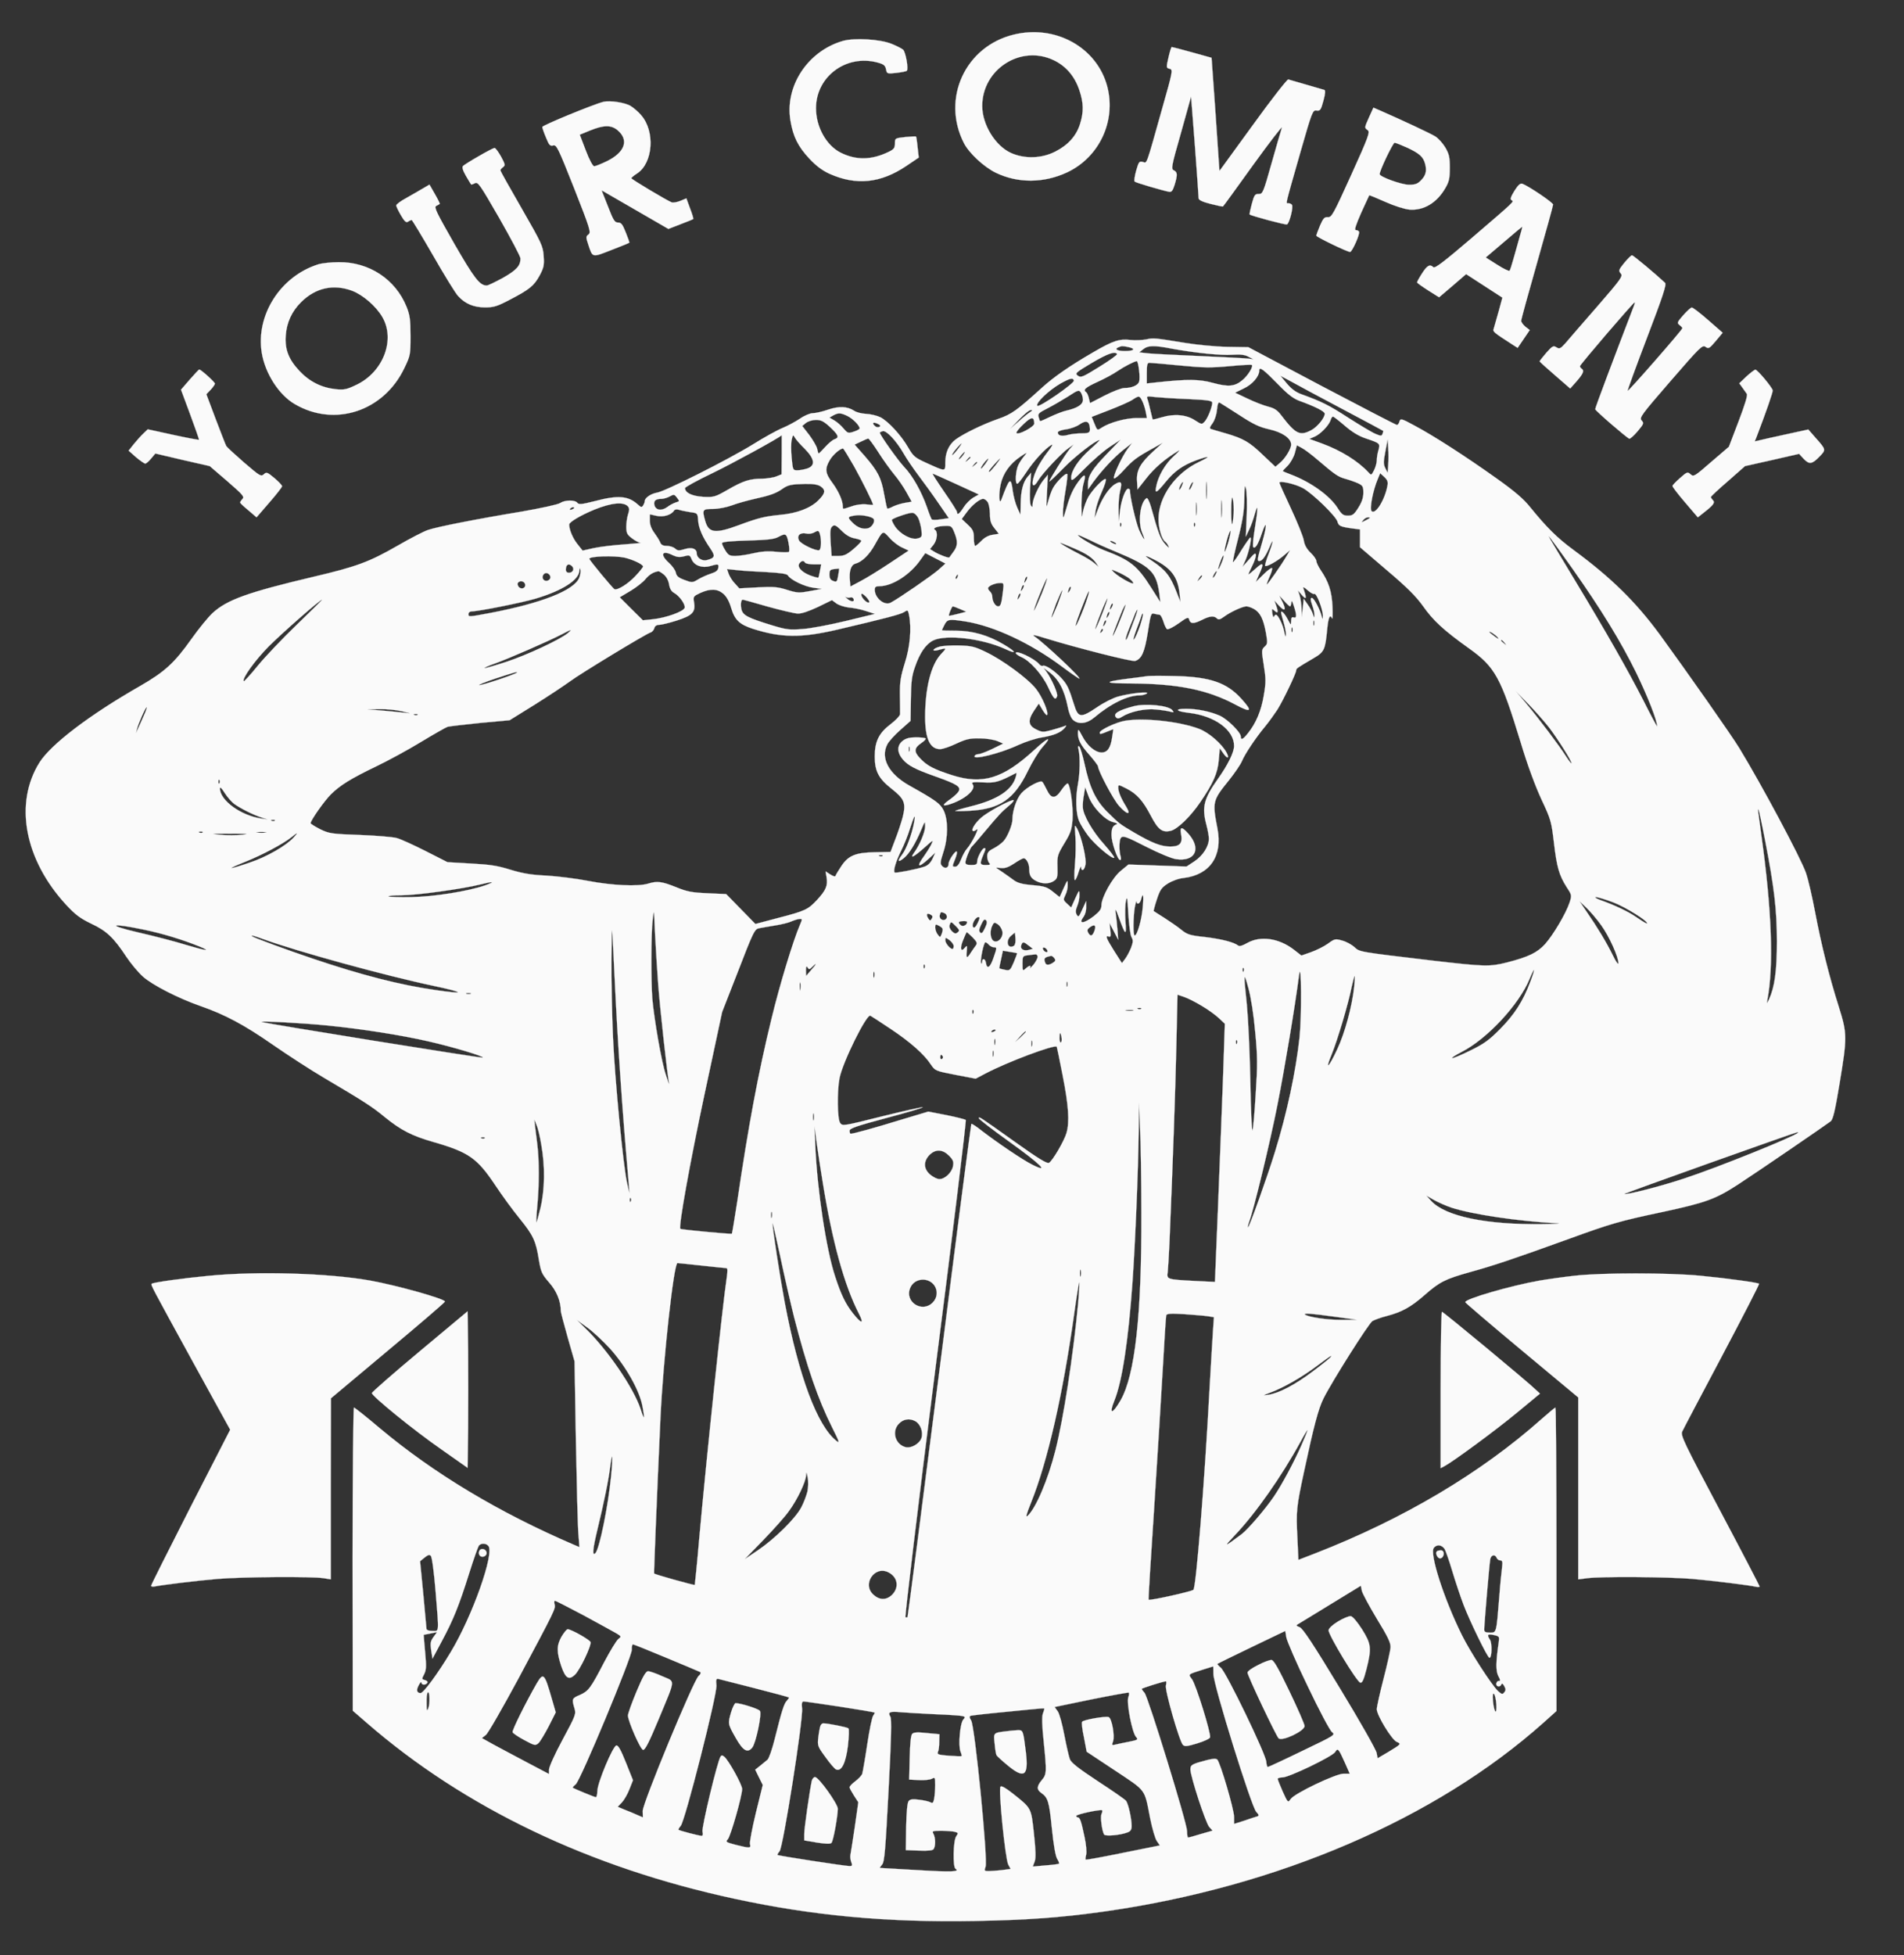 <svg version="1.0" xmlns="http://www.w3.org/2000/svg" width="1512" height="1552" viewBox="0 0 1134 1164"><rect x="0" y="0" width="1134" height="1164" fill="#333333" stroke="none"/><g fill="#fafafa" stroke="#fafafa" stroke-width=".1"><path d="M603.8 20.6c-28.9 7-43.2 38.1-29.7 64.6 3.1 6 11.8 14.1 18.9 17.6 13.2 6.4 28.7 6.3 42.6-.2 19.1-9 29.2-30.5 23.9-51-6.1-23.3-30.8-37.1-55.7-31zm23.7 15.2c7.4 3.5 12.6 9.6 15.4 18 2.5 7.5 2.6 12.8.4 19.9-2.2 7.2-7.2 12.7-14.7 16.5-8.1 4.2-18.3 4.5-26.4.9-9.4-4.2-17.2-16.9-17.2-28 0-21.9 22.9-36.6 42.5-27.3zM501.9 24.4c-20.9 6.1-34.6 27-31.1 47.5 1.6 9.5 4.5 15.3 11.2 22.5 4.1 4.4 7.8 7.1 11.9 9 16 7.2 30.6 5.7 45.9-4.6l7.4-5-.7-6.2c-.3-3.3-.8-6.2-.9-6.3-.2-.2-3 0-6.4.3-6.2.7-6.2.7-6.2 3.9 0 2.6-.6 3.4-3.7 4.9-10.3 5-19.5 5.1-28.8.4C492 86.4 486 75.5 486 64.4c0-18.8 17.9-32.2 36.6-27.2 3.7 1 4.6 1.7 5.1 4 .5 2.7.6 2.8 6.2 2.2 3.1-.4 5.9-.9 6.2-1.3 1.1-1-.7-11.1-2.2-12.5-.8-.7-3.9-2.3-6.9-3.5-6.9-2.8-22.2-3.7-29.1-1.7zm194.2 9.1c-1.6 7-1.6 6.9.7 7.5 1.8.5 1.6 1.8-4.3 22.5-10.3 36.6-9.2 33.6-11.9 32.9-2.1-.5-2.4 0-3.9 5.2-.9 3.2-1.3 6.1-.9 6.5.7.7 16.8 5.4 20.6 6.1 1.4.2 2.1-.7 3.2-4.2 1.8-6 1.7-7.5-.5-8.6-1.7-.8-1.5-2.1 4.3-22.4l6-21.5 2.3 29.5c1.2 16.2 2.2 30.2 2.2 31.1.1 1 2.3 2.1 7.1 3.3 3.9 1 7.2 1.7 7.4 1.5.3-.2 8.4-11.4 18.1-24.9 9.8-13.5 17.4-23.4 17-22-.5 1.4-3.2 10.8-6.1 21-5 17.7-5.3 18.5-7.7 18.5-2.2-.1-2.7.6-4.1 5.8-.9 3.3-1.5 6.1-1.3 6.4.9.8 21.3 6.3 22.2 5.9 1.4-.5 3.9-10.2 3-11.6-.3-.5-1.3-1-2.1-1-1.7 0-2.3 2.6 7-30 7.1-24.7 7.4-25.5 9.7-25.2 2.2.3 2.6-.3 4.1-5.8 1.2-4.5 1.3-6.2.5-6.5-.7-.2-5.5-1.6-10.7-3.1-5.2-1.5-10-2.9-10.7-3.1-.6-.2-10.1 11.9-21 27l-20 27.5-2.3-33.7-2.4-33.7-11.5-3.2c-6.4-1.8-11.9-3.2-12.2-3.2-.3 0-1.1 2.5-1.8 5.5zM359.5 60.6c-5.5 1.3-36.5 14-36.5 15 0 .6 1 3.5 2.2 6.3 1.8 4.5 2.4 5.2 4.3 4.7 2-.5 2.9 1.4 12.5 25.6 9.5 24.1 10.1 26.2 8.5 27.4-1.6 1.2-1.6 1.6-.1 6.1 2.6 7.8 2.1 7.7 13.6 3.2 5.8-2.2 10.6-4.2 10.8-4.4.2-.1-.8-2.9-2.1-6.1-1.9-4.8-2.7-5.9-4.6-5.9-2 0-2.8-1.3-6-9.6l-3.8-9.6 19.9 11.5 19.9 11.5 7.2-2.8c4-1.5 7.4-2.9 7.6-3.1.2-.2-.6-3-1.9-6.3l-2.2-6-3.6 1.5c-2 .8-4.3 1.2-5.1.9-2.9-1.1-24.1-13.8-24.1-14.4 0-.3 1.5-1.6 3.4-2.8 9.6-6.2 10.9-25.2 2.4-34.8-1.6-1.9-4.4-4.3-6.2-5.4-3.2-2-12.2-3.4-16.1-2.5zm8.3 16.9c6.9 5.8 4.5 13.1-6.2 18.4-3.5 1.7-7 3.1-7.7 3.1-.8 0-2.9-3.8-5-9.4l-3.6-9.4 6.1-2.5c8.1-3.3 12.6-3.4 16.4-.2zm447.7-7.9c-3 6.7-2.9 6.4-.9 7.9 1.5 1 .5 3.9-9.8 26.6-10.6 23.4-11.7 25.4-13.9 25.2-2-.2-2.8.6-4.7 5-1.2 2.8-2.2 5.6-2.2 6 0 .8 18.4 9.7 20.1 9.7 1.2 0 6.1-10.9 5.3-12.1-.3-.5-1.1-.9-1.9-.9-1 0 0-3 3.2-10.3 2.6-5.6 4.7-10.3 4.8-10.4.1-.2 4.4 1.6 9.6 3.9 5.6 2.5 11.4 4.3 14.4 4.6 8.4.6 16.1-3.9 21.2-12.6 2.3-3.9 2.8-5.8 2.8-12.2 0-6.4-.4-8.2-2.7-12.2-1.5-2.5-4.2-5.5-6-6.6-2.9-1.8-19.6-9.6-32.6-15.3l-4.2-1.8-2.5 5.5zM838.3 88c7.2 3.4 9.4 5.4 10.5 9.6 1.1 4.2.4 6.9-2.5 9.8-2 2.1-3.5 2.6-7.2 2.6-4.6-.1-17.3-4.7-17.4-6.3-.1-2 7.9-18.7 8.9-18.7.7 0 4.1 1.4 7.7 3zm-553.2 5c-4.6 2.6-8.8 5.3-9.3 5.8-.7.7-.2 2.6 1.7 5.9 1.5 2.6 2.9 4.9 3.1 5.1.1.2 1.1-.1 2.2-.7 1.9-1 3 .7 14.6 20.8 6.9 12.1 12.6 22.8 12.6 24 0 4.3-2.3 6.9-10.4 11.5-4.6 2.5-8.9 4.6-9.7 4.6-4.2 0-7.4-4.2-19.4-25-10.6-18.6-12.1-21.6-10.7-22.4 1-.5 1.9-1 2.1-1.2.2-.1-1.1-2.8-2.9-5.9l-3.2-5.6-4.1 2.4c-2.3 1.4-6.8 3.9-9.9 5.7-3.2 1.7-5.8 3.7-5.8 4.3 0 .7 1.3 3.3 2.8 5.9 2.1 3.6 3.1 4.5 4.2 3.8.8-.6 1.8-1 2.2-1 .3 0 6.1 9.6 12.8 21.2 6.7 11.7 13.4 22.6 14.9 24.1 4.2 4.6 9.3 6.7 16 6.7 5.2 0 7.2-.6 14.8-4.6 11.7-6.1 14.3-8.2 17.7-14.4 2.4-4.5 2.8-6 2.4-11.5-.4-6-1.1-7.5-13.1-28.4-7-12.1-12.7-22.3-12.7-22.7 0-.4.7-1.2 1.6-1.9 1.4-1 1.3-1.7-1.2-6.3-1.6-2.8-3.3-5.2-3.9-5.1-.5 0-4.8 2.2-9.4 4.9zM902 113.6c-2.2 3.6-2.7 5-1.7 5.6 1.5.9 2.6-.1-24.1 22.8-15.8 13.5-21.6 18-22.5 17.1-2-2-3.7-1.1-6.7 3.6-1.7 2.6-3 5-3 5.4 0 .4 3 2.5 6.6 4.8l6.5 4.1 8.1-6.9 8-6.9 10.8 7 10.8 7-2.2 8.1c-1.3 4.5-2.6 9.1-2.9 10.2-.7 2-.7 2 11.5 9.9l2.7 1.7 3.6-5.3 3.6-5.3-2.6-2c-1.4-1.2-2.5-2.7-2.5-3.5 0-.9 4.3-16.5 9.5-34.7 5.2-18.3 9.5-33.8 9.5-34.5 0-1.2-14.4-10.9-18.3-12.4-1.2-.4-2.5.7-4.7 4.2zm2.9 28.1c-1 3.8-2.7 9.5-3.6 12.8-.9 3.3-1.9 6.3-2.2 6.7-.3.4-3.7-1.2-7.4-3.6l-6.8-4.3 10.7-9.1c5.9-5.1 10.9-9.2 11-9.2.2 0-.6 3-1.7 6.7zm62.5 14.8c-3.4 4.2-3.5 4.7-2.1 6.3 1.4 1.6.4 3.1-14.1 19.8-8.6 9.9-17.2 19.7-18.9 21.8-2.9 3.2-3.5 3.5-5.3 2.4-1.8-1.2-2.4-.8-6 3.2-2.1 2.5-3.9 4.7-4 5.1 0 .3 4.1 4 9.1 8.3l9.1 7.9 3.9-4.4c3.9-4.5 4.6-6.3 2.9-7.4-.5-.3-1-1-1-1.5 0-.9 31.8-38 32.6-38 .2 0 0 1-.5 2.2-11.9 31-23.1 60.7-23 61.4 0 .9 18.6 16.9 20.3 17.6.5.1 2.7-1.8 4.9-4.4 3.7-4.4 3.9-4.9 2.4-6.5-1.4-1.7-.2-3.3 17.3-23.5 17.6-20.3 18.9-21.6 20.8-20.3 1.8 1.3 2.3 1 6.1-3.5l4.1-4.9-8.6-7.5c-4.8-4.2-9.2-7.6-9.8-7.5-.6 0-2.9 2.1-5.1 4.6-3.6 4.1-3.8 4.6-2.2 5.8.9.7 1.7 1.5 1.7 1.9 0 1-32.2 37.8-32.6 37.3-.2-.2 5-14.5 11.6-31.8 9.4-24.6 11.7-31.6 10.7-32.5-5.2-4.9-18.9-16.4-19.7-16.4-.5 0-2.5 2-4.6 4.5zm-777.9.9c-22.5 7.1-37.2 30.2-33.6 52.6 2 12.3 10.2 25.1 19.7 30.6 23.7 13.9 52.9 4.3 65.2-21.4 3.6-7.5 3.7-8 3.7-19.2 0-9.6-.4-12.4-2.3-17.2-6.6-16.5-22.4-26.9-40.5-26.7-4.5 0-10 .6-12.2 1.3zm20.2 15.7c6.5 2.5 14.2 9.1 18 15.6 7.9 13.5.6 32.8-15.4 40.4-5.8 2.8-7.3 3.1-12.4 2.6-8.4-.9-15.6-4.5-21.5-10.8-6.5-6.9-8.8-12.8-8.2-21.1.5-7.7 3.6-14.5 9.2-20 8.6-8.5 19.2-10.8 30.3-6.7zm472.8 29c-2.2.4-6.3.6-9.2.3-6.6-.8-10.5.5-22.3 7.4-14 8.1-23.6 14.8-30.5 21.1-14.9 13.5-17.9 15.7-26 18.5-9.4 3.3-20.6 8.8-25.4 12.3-4 3.1-6.1 7.7-6.1 13.8 0 5.4.4 5.4-11.5 0-6.6-3-7.6-3.9-10.5-8.9-4.2-7.4-12.1-15.9-16.7-18.2-2.1-1-5.9-1.9-8.5-2-2.5-.1-5.7-.9-7-1.8-4.2-2.7-9-2.9-15.6-.7-3.4 1.2-7.5 2.1-9.1 2.1-1.6 0-5 1.4-7.7 3.3-2.7 1.8-7.4 4.3-10.3 5.5-3 1.2-11 5.6-17.7 9.8-15.3 9.4-52.2 27.9-57 28.7-3.7.6-7.4 3.1-7.4 5.1 0 .6-.5 1.8-1 2.6-.8 1.2-1.2 1.1-3.2-.7-5.7-5.1-11.7-5.6-25.7-1.9-7.6 1.9-9.3 2.1-10.2 1-1.5-1.9-7.4-1.8-10.3.1-1.3.9-11.6 3.1-23 5.1-26.6 4.4-49.9 9-55.6 10.9-2.5.8-10.8 5.1-18.4 9.5-16.9 9.7-24.4 12.4-49.9 18.4-39.3 9.3-51.5 13.7-60.1 21.6-2.6 2.4-8.3 9.4-12.7 15.6-10 14.1-15.8 19.4-30.4 27.8-30.3 17.3-53.2 34.8-60 45.6-15.2 24.3-8.9 57.9 16 84.8 5.4 5.8 8.2 7.9 14.8 11.1 9.2 4.3 13.4 8.3 21 19.8 2.6 3.9 7 9.2 9.8 11.7 5.7 5.1 21.2 13 34.4 17.6 14.4 5 25.9 11.1 43 23 8.8 6.1 22.5 15 30.5 19.7 24.2 14.3 28.7 17.2 36.2 23.4 9.5 7.7 16 11.1 28.9 14.8 21.2 6.1 26.1 9.6 37 25.9 3.9 5.9 10.4 14.8 14.5 19.8 8.1 10 9.6 13.3 11.4 24.8 1.2 6.9 1.7 8.1 6 13.1 4.5 5 7 11.2 7 17 0 .8 1.9 7.9 4.1 15.7l4.1 14.3.8 47.5c.5 26.1 1.1 51 1.5 55.3l.6 7.8-3.3-1.4c-44.9-19.3-83.5-42.5-115.6-69.4-8-6.8-15-12.3-15.4-12.3-.4 0-.8 40.6-.8 90.2l.1 90.3 8.2 7.1c58.2 50.6 132.8 86.3 219.4 104.9 47 10.1 90.3 14.1 142.7 13.2 32.4-.6 51-2 77.6-5.7 103.1-14.7 197.2-55.2 261.3-112.4l7.7-6.9v-90.3c0-49.7-.3-90.4-.6-90.4s-4 3.1-8.2 6.8c-36.2 32.2-82.4 59.6-134.8 80l-10.1 3.9-.6-13.3c-.8-15.7-.6-18 3.9-38.9 5.9-27.6 8.6-37.8 11.7-44 5-10 26.8-44.5 29.1-46 1.2-.7 5-2.1 8.5-3 8.9-2.3 14.4-5.3 22.6-12.5 8.9-7.8 12.2-9.5 26.9-13.6 14.2-3.9 26.6-8.1 58.7-19.7 25.3-9.2 30.3-10.7 56.4-16.2 25.5-5.5 31.2-7.6 44.5-16.2 10.8-7 51.3-34.7 55.3-37.7 1.4-1.1 2.6-6 5.3-22.3 4.6-27.8 4.6-29.8-.4-45.8-5.8-18.2-10.5-37.2-14.1-56.2-1.7-9-4.1-19.6-5.5-23.6-2.9-8.5-26.5-52.7-39.7-74.3-4.6-7.6-31.6-46-47.2-67.4-14.5-19.7-28.9-33.9-51.7-50.7-9.5-7-15.7-13.1-25.7-25.4-3.9-4.9-9.3-9.5-20.3-17.3-18.1-12.9-37.2-25.2-48.5-31.2-7.9-4.3-8.4-4.4-9-2.4-.3 1.1-1 2-1.5 2s-20.6-10.4-44.7-23.1l-43.8-23.2-12.5-.2c-6.9-.1-18.3-1.2-25.5-2.4-17.8-2.9-18.5-3-23-2zm-10.6 4.5c4.8 1 3.7 2.4-1.9 2.4-4.7 0-6.6-1.2-3.7-2.3 1.8-.8 2.1-.8 5.6-.1zm26.1 1c13.7 2.5 29.1 4.1 36.1 3.6 4.8-.3 7.4 0 9.5 1.2l2.9 1.5-3-.4c-1.6-.2-14.5-.9-28.5-1.5s-28-1.3-31-1.6l-5.5-.6 2.4-1.9c2.8-2.3 6.4-2.4 17.1-.3zm-32.7 3.2c.3.4-4.4 3.8-10.4 7.5-10 6.2-11.1 6.7-12.9 5.4-1.9-1.4-1.5-1.8 8.2-7.6 9.5-5.6 14-7.2 15.1-5.3zm13.1 9.5c.4 2.9.4 6.1 0 7.1-.8 2.1-4.4 3.6-8.7 3.6-1.7 0-6.9 2-11.8 4.5l-8.7 4.5-.7-3c-.4-1.6-1.1-3.2-1.6-3.5-2.1-1.4-.5-2.8 6.7-6.1 4.2-1.9 9.6-4.8 12-6.5 4-2.7 10-5.8 11.5-5.9.4 0 1 2.4 1.3 5.3zm24.5-2.7c14.1 1.4 18.5 1.4 29.4.4 7-.7 13-1 13.3-.7 1 .9-2.4 6.4-5.6 9-4.5 3.8-8.3 4.2-17.5 1.7-8.2-2.3-15.3-2.3-33.2-.4l-6.3.7v-6.2c0-5 .3-6.1 1.6-6.1.9 0 9.1.7 18.3 1.6zm58.4 11.3c5.6 5.8 9 8.4 12.5 9.7 9.4 3.4 15.2 6.3 15.2 7.7 0 2.5-4.4 7.9-8 9.8-6.8 3.6-9.3 2.4-17.8-8.7-2.4-3.2-4.2-4.4-7.9-5.3-2.7-.7-8.2-2.8-12.3-4.8l-7.4-3.5 5.1-2.5c5.2-2.4 9.3-7.2 9.3-10.7 0-2.6 2.5-.7 11.3 8.3zm38.2 14.6c13.2 7 24.1 12.8 24.3 13 .1.1 0 .9-.4 1.8-.5 1.4-.9 1.4-4.2 0-2-.8-9.3-5.2-16.2-9.6-11.6-7.5-15.5-9.5-28.2-14.1-3.2-1.2-5.8-3.2-8.4-6.3l-3.8-4.6 6.5 3.5c3.5 2 17.2 9.3 30.4 16.3zm-159.9-16.9c.5 1.5-21 16.4-21.8 15-1.1-1.7 6.8-9.2 13.7-13.2 5.9-3.3 7.6-3.7 8.1-1.8zM645 238c0 2.9-3.4 5-10 6.5-1.9.4-6.2 2.1-9.4 3.6-3.3 1.6-6 2.8-6.1 2.6-.2-.1-.6-1.2-.9-2.4-.6-1.9.1-2.6 5.3-5.2 3.3-1.7 8.8-4.9 12.3-7.1 5.8-3.8 6.4-4 7.5-2.4.7 1 1.3 3 1.3 4.4zm35.3.7c.8 1.6 1.7 4.5 2.1 6.5l.7 3.7h-6.3c-6.4 0-16 2.7-20.6 5.7-2.8 1.8-2.6 1.9-4.5-2.7l-1.5-3.7 10.6-4.1c5.9-2.3 12.1-5 13.7-6.1 3.9-2.6 4.2-2.5 5.8.7zm27.5-1.1c12.1.6 14.2.9 14.2 2.3-.1 2.7-2.7 9.1-4.5 11.1-1.7 1.8-1.8 1.8-5.7-.7-5-3.4-12.4-4.1-19.7-1.9-3 .9-5.5 1.5-5.6 1.3-.1-.1-.6-2.5-1.3-5.2-.6-2.8-1.4-5.9-1.8-6.9-.7-1.8-.3-1.8 4.7-1.2 3 .3 11.8.9 19.7 1.2zm30.3 9.5c8.4 5.5 12 7.2 17.9 8.5 7.9 1.8 13 5.4 13 9.1 0 2.5-3.6 8.4-6.8 11l-2.6 2.2-7.3-6.9c-8.2-7.9-11.7-9.9-22.3-13-4.1-1.2-8.1-2.3-8.8-2.6-.9-.3-.7-1.2.9-3.3 1.3-1.8 2.4-5 2.7-8 .3-3.4.8-4.8 1.6-4.4.6.3 5.9 3.7 11.7 7.4zm-124.5-1.8c-1.1.7-4.3 3.2-7 5.7l-5.1 4.4 5.5-5.7c3-3.1 6.1-5.7 7-5.6 1.1 0 1 .3-.4 1.2zm-109 2.3c3.3 1.6 7.4 5.7 7.4 7.5 0 .4-1.6 1.3-3.5 1.9-3.3 1.1-3.6 1-6.1-1.9-1.4-1.7-3.9-3.9-5.5-4.8l-2.9-1.7 2.3-1.3c3-1.6 4.3-1.6 8.3.3zm111.4 4.6c0 1.9-9.7 7.1-10.6 5.6-.3-.5 1.6-2.9 4.2-5.3 4.8-4.6 6.3-4.6 6.4-.3zm185 1.3c4.3 3.7 8.2 6.1 12.4 7.5 8.6 2.9 8.7 3 7.6 7-.6 1.9-1 4.7-1 6.1 0 1.4-.7 4-1.6 5.8-1.6 3.2-1.7 3.2-3.4 1.3-6.3-6.8-16.4-13-27.5-17.1l-7.7-2.8 3.1-1.3c3.4-1.4 8.6-6.7 9.6-9.9.3-1.2 1-2.1 1.4-2.1.4 0 3.6 2.5 7.1 5.5zm-306.6.8c5 4.7 5.6 6.2 2.7 7.2-1.1.3-3.6 2.4-5.5 4.5-2 2.2-3.8 4-4 4-.2 0-.6-1.2-.9-2.8-.3-1.5-2.5-5.2-4.7-8.2l-4.2-5.4 2.2-1.8c1.3-1 3.9-1.8 6-1.8 3 0 4.6.8 8.4 4.3zM649 254c.5 3.5 0 4-4.8 4-2.6 0-6.2.4-8 .9-3.7 1.1-6.2.5-6.2-1.4 0-.7 2-1.5 4.9-1.9 2.7-.3 6.4-1.7 8.2-3 3.5-2.4 5.5-1.9 5.9 1.4zm-125.2.1c-.7.4-1.8.3-2.5-.3-2.2-1.8-1.4-2.8 1.2-1.6 1.8.8 2.2 1.4 1.3 1.9zm14.4 15.9c1.7 3 5.7 8.9 8.8 13 3.1 4.1 8.5 11.5 11.9 16.5l6.2 9-4.8.7c-2.6.4-5.1.4-5.4 0-.3-.4-1.6-3.6-2.8-7.2-3.3-9.4-8.6-18.8-13.6-24-3.7-3.9-14.5-19.1-14.5-20.4 0-.2.8-.7 1.8-.9 2.2-.5 8.1 5.8 12.4 13.3zm-72.6.7l-.1 11.7-3 1.2c-1.6.7-5.5 1.3-8.5 1.4-7.5 0-11.4 1.3-20.6 6.6-7.5 4.3-8.2 4.5-14.6 4.2-6.6-.4-10.8-2.4-10.8-5.2 0-.6 7.3-4.6 16.3-8.9 11.8-5.7 39.5-20.8 41.3-22.6v11.6zm13.7-3.5c5.9 6 6.5 10 1.6 11.7-1.8.6-4.4 1.1-6 1.1-2.7 0-2.7-.2-3.4-7.4-.4-4-.4-8.9 0-10.7.7-3.1.9-3.2 1.9-1.4.6 1.1 3.2 4.1 5.9 6.7zm43.8 2c2.9 4.6 7.2 10.5 9.5 13.3 2.3 2.7 5.6 7.5 7.3 10.6l3.1 5.6-4.1.7c-2.3.4-5.5 1.4-7.1 2.2-1.6.9-3.2 1.4-3.4 1.1-.2-.2-1-3.9-1.8-8.3-1.7-9.9-3.8-13.9-11.5-22.8l-6.1-6.9 3.8-1.8c2-1 4-1.8 4.3-1.8.4-.1 3.1 3.6 6 8.1zm126.1-1.6c-6.9 6.1-11.2 12.6-11.2 16.8 0 2.4.7 2 8.3-5.7 4.5-4.6 11.1-10.3 14.7-12.7l6.5-4.3-8.1 8.4c-8.9 9.2-11.4 13.2-11.4 18v3.3l3.2-4.5c5-6.8 12.2-14.6 17.9-19.1l5.2-4.1-2.6 3.4c-3.4 4.5-9.1 16.8-8.2 17.7.4.4 3-1.8 5.8-4.9 5.5-6 7.6-7.6 17.2-12.9l6-3.4-5.4 4.9c-7.9 7.2-10.3 11.5-9.9 17.8l.3 5.1 5.2-6.6c4.8-6.1 10.9-11.4 18.8-16.2 1.7-1.1.8.1-2.2 2.8-5.3 4.7-9.6 12.2-10.7 18.4-.8 4.3.1 3.9 5.6-2.8 5.2-6.4 10.1-9.9 18.1-12.9 8.3-3 9.3-2.6 1.9.9-14.2 6.7-24.2 20.8-24.2 34.1 0 5.5 2 12.1 4 13.4.5.3 1.5 1.6 2 2.8.7 1.3-.1.8-2-1.3-2.9-3.3-4.1-6.4-8.5-22.3-.9-3.1-2.1-5.5-2.6-5.1-3.8 2.3-5.3 14.1-2.6 20.7 2.5 5.9.9 4.3-1.9-1.8-1.9-4.5-5.4-19.6-5.4-23.6 0-.5-.5-.9-1.1-.9-1.6 0-4.2 7-4.9 13.5l-.7 6-.1-6.8c-.1-3.8.3-8.8.9-11.3 1.4-5.4.7-6.3-2.9-4.2-3.5 2-7.8 8.4-10.3 15.1l-2 5.2.6-4.3c.3-2.3 1.9-7.4 3.7-11.3 1.7-3.8 2.8-7.2 2.4-7.6-.9-1-7.4 5.6-10.3 10.4-1.3 2.3-2.8 6.4-3.3 9-.7 4.4-.8 4-.9-3.8 0-4.8.5-10.6 1.3-13.2 1.6-5.5.7-6-2.7-1.5-3.6 4.8-5.4 8.8-7.6 16.5-1.9 6.5-2 6.6-2 2.7-.1-2.2.6-8.2 1.5-13.3.9-5.1 1.3-9.5 1-9.9-.9-.8-6.4 4.7-8.4 8.3-.9 1.6-2.2 5.2-2.9 8-1.2 4.7-1.2 4.3-.7-5.4l.5-10.4-2.5 3c-3 3.6-6.6 11.5-6.6 14.6 0 1.8-.2 1.9-1 .7-.6-.9-.8-5.1-.5-10.5l.6-9-2 2.3c-2.7 3.1-4.1 8.3-4.2 16.2l-.1 6.5-1.9-4.2c-1.1-2.4-2.3-6.9-2.7-10-1.1-8.6-1.9-8-6.8 5.2-1.4 3.6-1.7-3.5-.4-9.2 1.4-6.5 5.5-12.2 11.7-16.4 4-2.7 4.4-2.8 2.7-.8-1.2 1.3-2.9 3.8-3.8 5.6-1.7 3.4-2.2 11.3-.7 11.3.5 0 2.8-3 5.2-6.6 4.4-6.8 11.6-14.6 15.1-16.5 1.2-.7.4.9-2.3 4.3-2.3 2.9-5.2 7.5-6.5 10.3-3.7 7.9-2.9 13 1 6.4 2.4-4 14-16.4 18-19.1l3.1-2.2-2.2 2.5c-2.3 2.6-12.3 18.4-12.3 19.5 0 .4 3.7-3.1 8.3-7.8 6.9-7.1 19.4-16.8 21.6-16.8.3 0-2.2 2.5-5.7 5.6zm177.6 9.2l-.3 4.7-1.4-2.7c-1.2-2.4-1.2-3.8 0-10l1.4-7.3.3 5.3c.2 2.9.2 7.4 0 10zm-256.4-9.3c-2.6 3.4-4.2 4.7-2.8 2.2.9-1.5 4.6-5.7 5.1-5.7.2 0-.8 1.6-2.3 3.5zm214.4 6.3c10.4 8.9 12.2 10.1 16.6 11.3 2.2.6 5.6 1.8 7.4 2.6 2.9 1.4 3.2 2 3.2 5.7 0 2.9-.9 5.6-3 8.9-2.5 4-3.4 4.7-6.2 4.7-2.8 0-3.7-.7-6.1-4.5-4.7-7.4-16-15.5-27.9-20-2.7-1-4.8-1.9-4.8-2.1 0-.1 1.3-1.6 3-3.2 1.6-1.7 3.5-5 4.2-7.5l1.2-4.6 2.8 1.5c1.6.8 5.9 4 9.6 7.2zm-276.1 3.9c5 9 11.3 21.7 11.3 22.8 0 .2-1.8.1-3.9-.2-2.4-.3-5.9.1-8.7 1.1-5.7 1.9-5.4 1.9-5.4.3 0-3.5-2.5-9.1-6-13.9-4.5-6-4.9-8.5-1.9-13.7 1.8-3.2 6.1-7 8-7.1.3 0 3.2 4.8 6.6 10.7zm64.6-6.3c-1 1.3-2 2.2-2.2 2-.4-.4 2.9-4.4 3.6-4.4.2 0-.4 1.1-1.4 2.4zm4.7 1c0 .2-.8 1-1.7 1.7-1.6 1.3-1.7 1.2-.4-.4 1.3-1.6 2.1-2.1 2.1-1.3zm9 3.6c-1.2 1.6-2.4 3-2.6 3-.7 0 .5-2 2.4-4.3 2.4-2.7 2.5-2 .2 1.3zm5.9 1c-3.1 3.8-3.9 4.6-3.9 3.5 0-.6 6.1-7.5 6.7-7.5.2 0-1.1 1.8-2.8 4zm-10.9-1.6c0 .2-.8 1-1.7 1.7-1.6 1.3-1.7 1.2-.4-.4 1.3-1.6 2.1-2.1 2.1-1.3zm-12.5 12.8l13.5 6.2-3.4 1.9c-1.8 1.1-4.4 3.7-5.7 5.8-2.4 3.8-3.9 4.9-3.9 2.8 0-.6-3.4-6-7.6-12-4.1-6-7.3-10.9-6.9-10.9.3 0 6.6 2.8 14 6.2zm256.8 1.2c-1.6 8.4-7.1 17.2-9.4 14.9-1.3-1.3.8-12.3 3.6-18.9l1.5-3.7 2.5 2.3c1.9 1.8 2.3 2.9 1.8 5.4zm-107.6 6.8c-.2 2.4-.4.5-.4-4.2s.2-6.6.4-4.3c.2 2.4.2 6.2 0 8.5zm-14.9-6.7c-.6 1.4-1.3 2.3-1.5 2.1-.5-.5 1.5-4.6 2.2-4.6.3 0-.1 1.1-.7 2.5zm6 0c-.6 1.4-1.3 2.3-1.5 2.1-.5-.5 1.5-4.6 2.2-4.6.3 0-.1 1.1-.7 2.5zm66.2 1.1c5.7 3.1 19.8 16.8 20.6 20 .7 2.5 1.6 3 8.7 4l4.7.6v10.6l16 13.7c12.2 10.3 17.4 15.6 21.5 21.3 6.1 8.7 12.3 14.4 27.4 25.2 15.6 11.1 19 17.3 30.8 56 4.1 13.7 8.7 26 12.4 34 5.6 11.9 5.9 13.1 7.4 25.7 1.7 14.6 3.1 19.4 7.6 26.5 3.1 4.7 3.1 4.9 1.7 9.2-2.1 6.4-9.7 19.2-14.5 24.6-4.7 5.2-9.9 7.7-22.7 11-10.3 2.6-13.4 2.5-43.6-1-45.6-5.4-44.2-5.2-47.4-8.2-1.6-1.4-4.8-3.2-7.2-3.8-4.1-1.2-4.5-1.1-8.6 1.9-2.4 1.7-6.9 3.9-10 5l-5.7 2-4.5-3.5c-9-6.9-19.9-8.4-27.7-4-2.8 1.6-4.7 2.2-5.4 1.6-2.5-2-9.8-3.9-19.7-5.1-9.3-1-10.7-1.5-14.3-4.4-2.2-1.8-6.7-4.9-10-7-3.3-2.1-6.2-3.9-6.4-4.1-.1-.1.7-3.3 1.9-6.9 1.9-5.8 2.8-7.1 6.6-9.5 2.6-1.6 6.4-3 9.5-3.3 15.5-1.9 23.2-13.1 20-29.4-3.1-16-2.9-16.7 6.8-28.7 3.5-4.4 7-9.5 7.8-11.5 1.8-4.3 8.2-13.9 13.8-20.6 2.3-2.8 5.5-7.3 7.3-10 3.5-5.6 11.2-21.7 11.2-23.4 0-1.1.4-1.4 10.3-7.2 6.5-3.8 7-5 8.2-17.7.7-6.8 1.6-8.8 2.9-6 .3.7.4-2.5.2-7.2-.4-8.9-2.3-14.7-7.1-21.7-1.4-2.1-2.5-4.5-2.5-5.3 0-.9-1.5-3.1-3.4-4.9-2.4-2.3-3.7-4.7-4.1-7.5-.4-2.2-3.8-10.7-7.6-18.8-3.8-8.1-6.9-15-6.9-15.4 0-1.4 9.5.7 14 3.2zm-287.2-1c3.1 2.2 2.8 4.1-1.5 8.4-4.7 4.6-12.7 7.6-22.4 8.5-9.3.9-13.1 1.8-24.7 6.1-14.2 5.3-18.2 4.8-20.2-2.5-1.9-6.7-1.6-7.1 4.5-7.1 3.2 0 8-.9 11.3-2.1 3.1-1.2 9.3-2.9 13.7-3.9 9.1-2 12.7-3.3 16.4-5.9 3.4-2.4 5.2-2.8 13.6-3 4.9-.1 7.7.4 9.3 1.5zM742.5 307l-.5 12.5 2-4.2c1.1-2.2 2.6-6.5 3.4-9.5 2-7.2 1.9-2.8-.1 9.3-.9 5.4-1.3 10.2-.9 10.6 1.2 1.2 2.9-1.5 5.2-8.4 2.9-8.5 3.1-4.8.3 5-3.2 11-3.3 11.7-1.8 11.7 1.7 0 3.7-2.9 6.1-8.5 2.6-6.3 2.1-2.6-.7 4.5-1.4 3.5-2.2 6.6-2 6.9.8.8 7.4-2.9 11.4-6.4l3.5-3-2.4 4c-2.9 5-11 16.5-11.5 16.5-.2 0 .5-2.1 1.6-4.6 1.2-2.5 1.8-4.8 1.5-5.2-.4-.3-2.7 1.4-5.2 3.9l-4.5 4.4 2-4.5c3.1-6.7 2.6-7.7-1.9-3.6-2.2 2-4.2 3.6-4.4 3.6-.2 0 .7-2.1 2-4.7 1.3-2.5 2.4-5.6 2.4-6.7-.1-1.7-.8-1.3-4 2.4l-4 4.5 2-4.5c1.9-4.7 3.7-13 2.7-13-.3 0-2.7 3.4-5.3 7.5-2.5 4.2-4.8 7.4-5.1 7.2-.2-.3 1.2-6.8 3.2-14.5 2.7-10.7 3.5-16.3 3.6-23.4.1-7.6.3-8.7 1-5.8.5 1.9.7 9.1.4 16zm-339.9-7.9c-1.3.4-3.7 1.6-5.2 2.8-3.5 2.5-7 1.9-7.7-1.4-.4-2.5.8-3.5 4.6-3.5 1.2-.1 3.3-.7 4.7-1.5 2.3-1.3 2.7-1.2 4.2.8 1.6 2.1 1.6 2.2-.6 2.8zm325.1 8.1c-.2 2.4-.4.5-.4-4.2s.2-6.6.4-4.3c.2 2.4.2 6.2 0 8.5zm7.1-3.7c0 2.7-.4 6.3-.7 8-.5 1.8-.8-.9-.8-7 0-6 .3-9.2.8-8 .4 1.1.7 4.2.7 7zm-146.7-4.8c.8.9 1.4 4 1.5 7.1 0 4.3.6 6.1 2.7 8.7l2.6 3.3-3.7.6c-2.4.3-4.9 1.7-6.7 3.6-1.6 1.6-3.2 3-3.7 3-.4 0-.8-2.1-.8-4.6 0-4-.5-5.1-3.6-8l-3.6-3.4 3.1-4.2c3-4.1 7.6-7.8 9.7-7.8.6 0 1.8.7 2.5 1.7zm124.6 7.5c-.2 1.8-.4.4-.4-3.2s.2-5 .4-3.3c.2 1.8.2 4.8 0 6.5zm-338.6-4.6c.8 1 .8 2.2 0 4.5-.6 1.8-1.1 5.1-1.1 7.5 0 3.7.5 4.7 3.3 6.8 1.9 1.5 4.2 2.7 5.3 2.7 1 .1-3.3.5-9.6 1-6.3.4-14.5 1.4-18.3 2.2l-6.7 1.5-3.1-3.9c-2.8-3.5-4.9-8.6-4.9-11.6 0-1.5 6.8-5.5 15-8.9 10.4-4.2 17.6-4.8 20.1-1.8zm-32.1.8c0 .2-.7.7-1.6 1-.8.3-1.2.2-.9-.4.6-1 2.5-1.4 2.5-.6zm69 2.5c4.5.6 4.5.6 4.8 4.9.3 4.6 2.6 10 7.3 16.8 3.1 4.6 2.7 5.6-2.2 6.9-2.8.7-5.9-1.4-5.9-3.9 0-2.9-2.8-4-7.1-2.7-3.5 1.1-4.4 1-5.8-.3-1-.9-3.2-1.6-5-1.6-2.3 0-3.4-.6-4-2.3-.5-1.2-2.1-3.7-3.5-5.6-1.7-2.3-2.6-4.8-2.6-7.2v-3.7l4 .9c4.1.9 8.9-.5 10.5-3.2.4-.6 1.6-.8 2.9-.4 1.1.4 4.1 1 6.6 1.4zm135.9 3.5c.8 1.7 1.6 4.9 1.9 7.2.4 4 .3 4.3-2.4 5-3.7.9-10.1-2.5-13.3-7.1-1.3-2-2.1-3.8-1.9-4.1 1.3-1.2 10.5-4.3 12.3-4.1 1.1.1 2.6 1.5 3.4 3.1zm-26.7.4c1.3 1.3-.6 4.9-3.1 5.7-3 .9-6.6-.4-9.6-3.6-3-3-2.7-3.4 2.5-4.1 3.1-.4 8.9.7 10.2 2zm295.7-.4c-.2.2-1.5.9-2.9 1.6-2.3 1.2-2.4 1.2-1.1-.3.7-1 2-1.7 2.9-1.7.8 0 1.3.2 1.1.4zm-148.2 4.8c-.3.8-.6.5-.6-.6-.1-1.1.2-1.7.5-1.3.3.3.4 1.2.1 1.9zm44 0c-.3.8-.6.5-.6-.6-.1-1.1.2-1.7.5-1.3.3.3.4 1.2.1 1.9zM509 320.5c2.2.4 4 1.1 4 1.5 0 .5-2.1 2.7-4.7 4.9-3.9 3.3-5.6 4.1-8.9 4.1h-4.1l-.6-8.3c-.4-6.6-.2-8.4 1.1-9.4 1.2-1 2.2-.6 5.4 2.6 2.7 2.7 5.1 4.1 7.8 4.6zm59.4-3.5c2.2 5.4 2 8.2-.6 11.6-1.2 1.6-2.3 3.1-2.4 3.3-.4.5-6.5-1.8-9.1-3.5l-2.4-1.5 2.1-2.6c2.2-2.8 2.7-7.8.8-8.9-1.6-1 1.7-2.2 6.3-2.3 3.4-.1 3.8.2 5.3 3.9zm163.1 6.1c-2.4 7.9-3 6.9-.8-1.5 1-3.7 2-6.1 2.2-5.5.2.6-.5 3.8-1.4 7zm-243.1-4.9c.9 3.5.7 8.6-.4 9.3-1.5.9-10.9-3.5-12.1-5.7-1.5-2.8.5-4.9 4.1-4.2 1.5.4 3.6.1 4.7-.5 2.6-1.5 3-1.4 3.7 1.1zm49 7.8l3.8 1.8-11.3 7.5c-6.3 4.2-14.1 9-17.4 10.7l-6 3.2-.3-3.3c-.6-5.8.6-9.6 3.2-10.3 3.9-1 8.3-5.2 11.7-11.4 4.9-8.7 4.6-8.5 8.7-4 2 2.3 5.4 4.9 7.6 5.8zm-67.8-3c.6 3 .7 5.3.2 5.6-.5.3-3.9.3-7.6-.1-4.7-.5-8.8-.2-13.5.9-3.8.9-8.6 1.6-10.8 1.6-3.4 0-4.2-.5-5.9-3.3-1.1-1.7-2-3.7-2-4.3 0-.8 4.8-1.3 15.3-1.6 11.6-.3 15.9-.8 18.2-2.1 4.5-2.4 5-2.1 6.1 3.3zm194.8 5.4c20.9 8.7 24.3 11.9 26.1 25.1l.6 5-5.4-8.5c-8.4-13.3-12.5-16.5-28.1-22.4-5.7-2.2-15.6-7.9-15.6-9.1 0-.2 3 1.1 6.8 2.9 3.7 1.9 10.7 5 15.6 7zm272.1 10.1c17.2 24.4 28.8 43.3 38 62 6.8 14 12.5 28.5 12.5 32 0 .4-3.8-6.6-8.3-15.6-9.3-18.1-21.5-39.6-40.7-71.4-17.9-29.7-16.5-27.3-14.5-25 .9 1.1 6.8 9.2 13 18zM664 323c.8.5 1.1 1 .5 1-.5 0-1.7-.5-2.5-1s-1-1-.5-1c.6 0 1.7.5 2.5 1zm-24 3.6c7.2 3.1 10.6 5.4 12.9 8.7l1.4 2.2-2.4-2.1c-1.3-1.2-5.2-3.6-8.6-5.3-6.6-3.3-13.9-7.7-11.3-6.8.8.3 4.4 1.7 8 3.3zm-239.2 4c2.4 1.1 4 1.3 6.6.6 3.2-.9 3.5-.8 4.6 1.9 1.5 3.6 6.2 5.3 11 3.9s5.2-1.3 4.8 1.1c-.2 1.6-1.5 2.5-4.3 3.4-2.2.7-5.6 2.2-7.6 3.4-3.5 2.1-3.7 2.1-8.2.4-3.6-1.3-4.8-2.3-5.2-4.4-.3-1.5-2.2-4.1-4.1-5.8-5.6-5.1-4.1-7.8 2.4-4.5zm158.2 8.6c-3.7 3.3-23.7 17.1-28.5 19.6-3.7 2-9.5-2.7-9.5-7.7 0-1.6.6-2.1 2.8-2.1 7.6 0 18.4-6.9 24.5-15.8l2.8-3.9 6 3.1 6 3.1-4.1 3.7zm168.5-3.9c-2.2 5.3-2.7 4.6-.7-.8.9-2.6 1.8-4.2 2-3.7.1.5-.4 2.5-1.3 4.5zM372 332c5 1.2 11 4 11 5.3 0 .4-2 3-4.6 5.7-4.3 4.6-10.5 8.5-12.4 7.8-.9-.3-15-17.3-15-18.1 0-1.6 14.9-2 21-.7zm315.3 1.1c10.2 5.1 14.1 10.3 15.2 20l.6 5.4-2.4-6.1c-3.7-9.5-6.4-13-14.6-18.5-5.3-3.4-4.7-3.8 1.2-.8zM479.5 335c.3.5 2.6 1 5.1 1h4.5l-.7 3.7c-.4 2.1-.8 4-1 4.2-.2.2-2.4-.4-4.9-1.3-5.2-2-8-5.2-6.3-7.3 1.3-1.6 2.5-1.7 3.3-.3zm-138.8 2.1c1.6 1.6.5 3.9-1.8 3.9-1.2 0-1.9-.7-1.9-1.8 0-3.1 1.7-4.1 3.7-2.1zm4.3 6.9c-3.1 7.5-22.3 15.1-53.3 21-12.9 2.4-12.7 2.4-12.7.5 0-.8.9-1.5 1.9-1.5 4.1 0 30-5.2 38.1-7.6 16.1-4.8 25.8-11.1 26.1-16.7.1-1.8.2-1.9.6-.4.3 1-.1 3.1-.7 4.7zm154.2-1.3c-.6 3.7-.9 4-2.9 3.2-1.7-.6-2.3-1.6-2.3-3.8 0-2.5.4-3 2.8-3.3 1.5-.2 2.8-.3 2.9-.3.2.1-.1 2-.5 4.2zm-42.7-2.1c8.6.5 12.2 1 12.8 2 1.5 2.6 9.8 6.6 15 7.3l5.2.7-7 1.3c-6.4 1.2-7.6 1.2-13.7-.7-5.6-1.8-8.2-2-17.5-1.5l-11 .6-2.6-2.9c-1.5-1.5-3.1-4.1-3.7-5.7l-1-2.9 5.8.6c3.1.4 11.1.9 17.7 1.2zm215.6 3.4c1.6 1.2 2.9 2.6 2.9 3.2 0 1.2-8.6-3.6-11.5-6.4-2-2-2-2 1.8-.4 2.1.8 5.1 2.5 6.8 3.6zm-276.8-2c1.6 1.3 2.8 3.5 3.2 5.9.4 2.6 1.4 4.2 3 5.1 3.1 1.7 6.7 6.7 6.3 8.8-.4 2.2-11.1 6.1-19.1 6.9l-5.8.6-6.9-6.8-6.9-6.9 6.4-3.8c3.5-2.1 7.6-5.3 9-7.1 2.3-2.7 4.6-4.1 7.6-4.6.4-.1 1.8.8 3.2 1.9zm328.7 0c-.6 1.1-1.3 2-1.6 2-.2 0 0-.9.6-2s1.3-2 1.6-2c.2 0 0 .9-.6 2zm-396.2 1.3c.4 2-2.5 3.4-4 1.9s-.1-4.4 1.9-4c1 .2 1.9 1.1 2.1 2.1zm242.5.2c-.3.9-.8 1.4-1 1.1-.3-.3-.2-.9.2-1.5.9-1.6 1.5-1.3.8.4zm144.3 1.3c-1.7 1.6-1.8 1.6-.5-.5.7-1.2 1.5-2 1.8-1.7.3.2-.3 1.2-1.3 2.2zm-103.5.9c-1.2 2-1.4 1.4-.5-1.2.4-.9.9-1.4 1.1-1.1.3.2 0 1.3-.6 2.3zm9.3 7.9c-2 4.9-4 9.3-4.5 9.9-.5.5.9-3.7 3.2-9.3 2.3-5.7 4.3-10.1 4.5-9.9.2.2-1.2 4.4-3.2 9.3zm-307.7-6c.8 2.2-1.8 3.7-3.6 2-.7-.8-1-1.9-.7-2.5 1-1.6 3.6-1.3 4.3.5zm284.7 4.1c-.9 7.7-1.4 9.3-2.9 9.3-1.7 0-3.5-3-3.5-5.8 0-1.1-.7-2.5-1.5-3.2-.8-.7-1.2-1.7-.9-2.2.8-1.3 4.4-2.7 7.1-2.7 2.1-.1 2.2.2 1.7 4.6zm11.7-1c-1.2 2-1.4 1.4-.5-1.2.4-.9.9-1.4 1.1-1.1.3.2 0 1.3-.6 2.3zm28 1c-1.2 2-1.4 1.4-.5-1.2.4-.9.9-1.4 1.1-1.1.3.2 0 1.3-.6 2.3zm145.7 1.9c1.3-.8 5.2 9.5 5.1 13.2-.1 2-.2 2.2-.6.7-.8-4.1-4.7-11.5-5.9-11.5-1 0-1 .9.1 4.1.8 2.3 1.5 5.1 1.4 6.3-.1 1.7-.2 1.6-.9-.6-.4-1.5-1.9-4.2-3.2-6l-2.3-3.3-.6 5.5-.6 5.5-.1-5.2c-.1-2.8-.7-6.4-1.2-8l-1-2.8 1.9 2.2c3.3 3.9 3.6 3 1.3-3.7-.3-.8.9-.2 2.6 1.4 1.7 1.5 3.5 2.5 4 2.2zm-352.1-.2c2 1.7 3.6 4.5 4.8 8.6 2.1 7.1 5 9.8 13 12.4 16.8 5.3 28.5 5.5 50 .5 28.2-6.6 37.9-9.1 40-10.5 2.1-1.4 2.3-1.3 2.9 1.7 1.6 8 .6 19.1-2.5 28.7-2.5 8.1-3 11-2.9 19.1.1 5.3.1 10.4.1 11.3-.1 1-2.6 3.6-5.6 5.9-7 5.3-9.5 10.3-9.5 19.3 0 8.7 2.3 13.1 9.9 19.1 7.8 6.1 8.8 8.6 6.8 16.8-.9 3.4-2.9 9.5-4.5 13.5l-2.8 7.4-9.5.2c-11.4.2-15.7 2-19.9 8.4-1.6 2.4-3.1 4.9-3.3 5.5-.2.8-1.3.5-3.2-.7l-2.8-1.8.6 3.6c.8 4.9-.4 7.6-5.5 13.2-5.5 5.9-7 6.7-23.3 10.9l-13.6 3.6-8.7-8.9-8.7-8.9-11-.5c-9.4-.4-12.2-.9-18.8-3.6-8.5-3.4-11.3-3.8-16.7-2.1-6 1.8-21.5 1.1-35.5-1.6-7.1-1.4-18.4-2.8-25-3.2-9.2-.4-14.2-1.3-21.5-3.5-7.6-2.4-12.3-3.1-23.5-3.7l-14-.8-13-6.6c-7.1-3.6-14.8-7.1-17-7.7-2.2-.7-12.1-1.5-22-1.9-17-.6-18.4-.8-23.8-3.4-3.1-1.6-5.7-3.2-5.7-3.6 0-1.7 8.1-13.2 12-17.1 5.4-5.4 12-9.5 27-16.7 6.9-3.3 18.9-9.8 26.6-14.5 7.8-4.7 15-8.8 16-9.1 1.1-.3 9.8-1.3 19.4-2.3l17.5-1.6 15-9.3c8.3-5.2 17.6-11.4 20.9-13.8 6-4.5 44.6-27.9 47.9-29.1 1.1-.3 2.1-1.5 2.4-2.6.3-1.3 1.4-2 2.9-2 1.2 0 5.9-1.1 10.3-2.5 9.4-3 11.4-5 10.5-10.7-.6-3.7-.5-3.8 3.7-5.8 6-2.7 10.1-2.5 13.6.4zm199.2 6.5c-1.8 4.4-3.4 7.9-3.6 7.7-.2-.2 1.1-4 2.8-8.5 1.8-4.4 3.4-7.9 3.6-7.7.2.2-1.1 4-2.8 8.5zm15.6 2.2c-2 5.2-4.1 9.8-4.6 10.4-1 .9 1.4-5.9 5.6-16.3 3.4-8.3 2.5-3.4-1 5.9zm-127.8-3.5c-1 1-4.7-2.6-4.7-4.5 0-1.1.7-.8 2.7 1.1 1.5 1.5 2.4 3.1 2 3.4zm89.4-2.9c-1.2 2-1.4 1.4-.5-1.2.4-.9.9-1.4 1.1-1.1.3.2 0 1.3-.6 2.3zm-100.7 0c.8-.3 1.7.1 2 .9.8 2-1.8 1.8-4.1-.4-1-.9-1.3-1.3-.6-.8.7.4 1.9.6 2.7.3zm261.9 5.3c.4 0 .7-1 .8-2.3.1-1.5.5-1 1.4 1.8 1.9 5.6 1.9 7.8 0 7.1-1.1-.4-1.5.2-1.5 2.2-.1 2.6-.1 2.6-2-1s-4-5.7-4-4.1c0 .4.7 3 1.5 5.7s1.5 6.1 1.4 7.5c-.1 1.8-.4 1.2-1-1.7-.8-4.3-3.7-10.2-5-10.2-.4 0-.9.6-1.2 1.2-.2.7-.6-.2-.9-1.9-.4-3.1-.4-3.2 1.4-1.6 2 1.8 2.3.8.8-3.4l-1-2.8 2.4 2.7c3.7 4.1 4.9 3.4 2.6-1.5l-2.1-4.2 2.9 3.2c1.6 1.8 3.2 3.3 3.5 3.3zm-112 4.8c-2 5.1-3.8 9-4 8.8-.2-.2 1.3-4.5 3.3-9.5 2-5.1 3.8-9 4-8.8.2.2-1.3 4.5-3.3 9.5zm-479.5 6.1c-8.5 8.2-19 19.2-23.3 24.5-4.3 5.3-8.1 9.4-8.3 9.2-1.3-1.4 6.6-12.4 14.8-20.7 8-8 30.6-27.9 31.9-27.9.2 0-6.6 6.7-15.1 14.9zm280.3-10.8c7.9 2.2 16 4.1 18 4.2 2.3.1 6.4-1.3 12-3.9l8.4-4.1 2.7 2c1.4 1 4.8 2.1 7.4 2.4 2.7.2 7.3 1.1 10.2 2.1l5.3 1.7-17.3 4.2c-9.5 2.3-21.1 4.5-25.8 4.8-7.6.6-9.5.4-17.5-2-15.4-4.7-18.2-6.1-19-10.1-.5-3-.1-5.4.9-5.4.2 0 6.8 1.8 14.7 4.1zm205 .6c-1.2 2-1.4 1.4-.5-1.2.4-.9.9-1.4 1.1-1.1.3.2 0 1.3-.6 2.3zm5.2 7c-1.9 4.9-3.9 9.2-4.4 9.8-.8.8.9-3.7 5.6-15.3.8-1.7 1.6-3.2 1.9-3.2.2 0-1.1 3.9-3.1 8.7zm-95.5-6.1l3.7 1.6-5 1.3c-2.7.7-5.1 1.2-5.3 1.1-.4-.5 1.7-5.6 2.3-5.6.3 0 2.2.7 4.3 1.6zm175.3.1c3.5 2.1 5.4 5.9 6.9 14.2 1 5.8 1 6.5-.8 8.1-1.9 1.8-1.9 2.2-.5 11.1 1.3 8.1 1.3 10.3 0 17.9-1.5 9.1-4.6 16.5-9.4 22.5-3 3.8-4.3 4.4-4.3 2 0-2.5-8-10.4-12.5-12.4-5.7-2.5-13.4-4.1-20.1-4.1-7.2 0-6.1 1.5 1.7 2.4 15.5 1.8 26.9 10.2 26.9 19.7 0 3.8-3.7 11.3-9.6 19.6-8.4 11.8-9.7 16.8-6.9 27.3.8 3 1.5 6.8 1.5 8.3 0 4.6-3.6 10.2-8.6 13.5l-4.7 3.1-17.3-.6-17.3-.6-4.5 3.7c-5 4-11.6 15.9-11.6 20.7 0 2.2-1.1 3.6-4.6 6.4-6.2 4.7-9.4 4.7-5.9.1.8-1.1 1.5-3.6 1.4-5.5v-3.6l-2.3 5c-2 4.4-2.3 4.8-3.3 3.1-.8-1.4-.7-2.8.3-5.2.8-1.8 1.4-4.8 1.3-6.6 0-3.2-.1-3.1-2.5 2.1l-2.4 5.4-2.5-2.3c-2.3-2.1-2.3-2.4-1-5.1.8-1.5 1.5-4.3 1.4-6.1 0-3.2-.1-3.1-2.4 2l-2.4 5.3-4-3.2c-3.5-2.8-5.1-3.3-12.1-3.9-6-.5-8.9-1.3-11.1-2.9-1.6-1.2-4.6-3.3-6.6-4.7-2.1-1.4-3.9-2.6-4-2.8-.1-.1 1.2 0 3 .2 2.3.2 4.4-.5 7.7-2.7 2.5-1.7 5-3.1 5.7-3.1 1.6 0 3.3 3.2 3.3 6.4 0 3.8 1 5.5 4.1 7.1 3.6 1.9 7.9 1.9 10.7-.1 1.9-1.3 2.2-2.3 2-8.3-.2-6.4 0-7.2 4.1-14 3.8-6.2 4.4-8.1 4.9-14.2.5-7.1-1.3-20.4-2.8-21.4-.5-.3-2.1 1.4-3.7 3.7-3.7 5.6-6.2 5.6-8.8.1-1.1-2.3-2.3-4.4-2.7-4.8-1.2-1.2-9.3 3.1-12.5 6.8-2.9 3.3-5.3 10.4-5.3 15.6 0 3.2-3 10.4-5.3 12.9-1.2 1.3-3.9 3.3-5.9 4.3-3 1.5-3.8 2.5-3.8 4.7 0 1.5.5 3.3 1.2 4 .9.9.5 1.2-2 1.2-3.6 0-3.8-.6-1.7-5.7 1.7-4.1 1.8-4.3.7-4.3-1.2 0-4.2 5.6-4.2 7.9 0 1.7-.6 2.1-3.5 2.1-2.5 0-3.5-.4-3.5-1.5 0-1.8 2.8-8.7 3.8-9.5.4-.3 3.9-4.3 7.8-9 8.4-10 9.9-11.6 14.3-15.3 1.9-1.5 3.1-3 2.8-3.3-.7-.7-12.2 5.2-17.5 9-4.2 2.9-8 8.2-6.8 9.3.3.3 1.3 0 2.2-.8 2.2-1.8-3 8.5-5.7 11.4-1 1.1-2.6 4-3.5 6.4-1.2 3-2.3 4.3-3.5 4.3-1.8 0-1.8-.2-.4-3.6 2.3-5.6 1.8-7.2-1-3.4-1.4 1.9-2.5 4.2-2.5 5.1 0 2.6-2 3.4-3.8 1.6-1.4-1.4-1.3-2.2.6-8.2 2.9-8.6 3-19.3.2-25-2-4.1-4.7-6-20.4-14.8-12.3-6.9-17.4-16.4-13.1-24.6.8-1.6 4.2-5.4 7.6-8.4l6.2-5.5.2-12.9c.1-10.3.6-14.1 2.4-19.1 2.9-8.5 6.5-13.7 10.9-15.9 7.7-3.7 29.1-1.2 42.9 5.1 7.2 3.4 6.7 1.8-.9-2.7-9.2-5.5-18.6-8.2-28.5-8.2-4.6 0-8.3-.1-8.3-.3 0-.2.7-1.6 1.5-3.2 1.7-3.4 2.7-3.5 12.5-2 17 2.7 39 13 57.8 27.1 5.1 3.8 9.6 6.9 10 6.9 1.7 0-20.8-21.1-26.8-25.2-1.7-1.1.4-.8 7 1.3 17.8 5.5 51.2 14 53.1 13.4 3.9-1.3 5.6-5.2 7.5-17 1.7-10.9 1.9-11.6 3.8-11.1 1.2.3 2.6.6 3.2.6.6 0 1.6 1.8 2.3 4 .6 2.1 1.6 4.2 2.2 4.6.6.3 3.7-1.2 6.9-3.5 5.3-3.8 5.8-3.9 6.3-2.1.7 2.5 2.7 2.5 7.7 0 4.5-2.3 7.1-2.5 8.8-.8.9.9 1.9.7 4.3-1.1 3.8-2.8 10.8-6 13.2-6.1 1.1 0 3.2.8 4.8 1.7zm-71.6 6.5c-4.3 11.5-4.6 12.1-5 11.6-.3-.3.7-3.4 2.1-6.9 1.5-3.5 3-7.4 3.5-8.7.5-1.2 1.1-2.2 1.3-2.2.3 0-.6 2.8-1.9 6.2zm-15.4-2.5c-1.2 2-1.4 1.4-.5-1.2.4-.9.9-1.4 1.1-1.1.3.2 0 1.3-.6 2.3zm19 5.6c-1.2 3.5-2.8 7.3-3.6 8.3-.8 1-.3-1.3 1.1-5.1 1.5-3.9 2.9-7.8 3.2-8.8.2-1 .7-1.6.9-1.3.3.3-.5 3.4-1.6 6.9zm-21-.6c-1.2 2-1.4 1.4-.5-1.2.4-.9.9-1.4 1.1-1.1.3.2 0 1.3-.6 2.3zm124.6.5c-.3.7-.5.2-.5-1.2s.2-1.9.5-1.3c.2.7.2 1.9 0 2.5zm-13 4c-.3.7-.5.2-.5-1.2s.2-1.9.5-1.3c.2.7.2 1.9 0 2.5zm-113.6.1c-1 .9-1.1.8-.5-.6.3-1 .9-1.5 1.2-1.2.3.3 0 1.1-.7 1.8zm-318.1.8c-4.9 3.9-23.7 12.7-36.3 16.9-7.1 2.3-13 4-13.2 3.8-.3-.2 2.6-1.5 6.3-2.8 7.5-2.6 32-13.3 39.7-17.3 6-3.2 6.8-3.3 3.5-.6zm554.1 2.5c.9 1.1.2.9-1.8-.6-1.8-1.3-3.3-2.5-3.3-2.7 0-.8 3.8 1.7 5.1 3.3zm4 3.1c1.3 1.6 1.2 1.7-.3.4-1-.7-1.8-1.5-1.8-1.7 0-.8.8-.3 2.1 1.3zm-588.3 17.8c-1 1-20.4 7.5-22.3 7.4-1.1 0 3.2-1.8 9.5-3.9 11.6-3.8 13.8-4.4 12.8-3.5zm614.8 32.6c5.1 6.7 13.4 19.8 13.4 21.3 0 .5-1.4-1.2-3.1-3.8-3.8-6.1-16.3-22.7-24.1-32l-6-7.1 7.6 7.8c4.2 4.3 9.6 10.5 12.2 13.8zm-837-6.9c-1.3 2.9-2.8 6.4-3.5 7.8l-1.1 2.5.6-2.5c.8-3.2 5.1-13 5.8-13 .3 0-.5 2.4-1.8 5.2zm153.9-2.7c5.9 1.4 5.9 1.4 1 .8-2.7-.3-8.8-.9-13.5-1.3l-8.5-.7 7.5-.1c4.1-.1 10.2.5 13.5 1.3zm9.2 2.1c-.3.3-1.2.4-1.9.1-.8-.3-.5-.6.6-.6 1.1-.1 1.7.2 1.3.5zm-118 40.6c-.3.8-.6.5-.6-.6-.1-1.1.2-1.7.5-1.3.3.3.4 1.2.1 1.9zm8.9 12.5c4 2.8 11 6.3 15.8 7.9l4.1 1.3-4-.6c-12.1-1.8-24.5-10.8-24.5-17.9 0-1.1 1.1-.1 2.9 2.8 1.6 2.5 4.2 5.4 5.7 6.5zm911.7 21.8c5.4 27.8 7 41 7 60 0 17.5-1.3 27.1-4.7 34.5-1.2 2.5-1.5 2.8-1.1 1 4-20.1 2.8-54.2-3.5-99-2.2-16-2.2-15.5-1.6-14.9.2.2 2 8.5 3.9 18.4zm-506.9-10.8c-1.2 6.7-4.5 15.7-7.1 19.1-3 4-2.6 5 1 2.1 3.1-2.4 7-8.8 10.3-16.7 2.3-5.5 2.4-5.6 2.4-2.2 0 3.4-3.3 11.2-6.6 15.7-2.8 3.9-.1 2.5 6-2.9 5.7-5.1 5.8-5.1 4.1-1.7-1 1.9-2.8 4.7-4 6.4-4.9 6.7-3.8 7.6 2.6 1.8l4-3.7-1.7 3.7c-1.2 2.5-2.8 4-4.9 4.7-4.8 1.6-16.8 3.9-17.6 3.5-1.1-.8.6-6.5 3.8-13 1.7-3.3 4.1-9.3 5.3-13.3 2.5-7.9 3.5-9.3 2.4-3.5zm-380.7-1.1c-.3.3-1.2.4-1.9.1-.8-.3-.5-.6.6-.6 1.1-.1 1.7.2 1.3.5zm-43 7c-.3.3-1.2.4-1.9.1-.8-.3-.5-.6.6-.6 1.1-.1 1.7.2 1.3.5zm37.6.1c-1.3.2-3.5.2-5 0-1.6-.2-.5-.4 2.2-.4 2.8 0 4 .2 2.8.4zm-13.8 1.3c-3.4.3-9.4.4-13.5 0-6.4-.6-5.5-.7 6-.7 10.1 0 12 .1 7.5.7zm30.4 1.6c-4.5 5-16.3 11.7-26.3 15-13.2 4.5-14.4 4.2-2.6-.5 9.8-3.9 22.3-10.5 27.5-14.6 3.9-3.2 4.4-3.1 1.4.1zm350.8 11c-.3.3-1.2.4-1.9.1-.8-.3-.5-.6.6-.6 1.1-.1 1.7.2 1.3.5zM289 527.1c-10 3.5-30.6 6.8-44.3 7-7 .1-13-.1-13.4-.4-.3-.4 3.3-.7 8.1-.7 8.7 0 36.2-3.8 46.6-6.4 7.9-2 9.4-1.8 3 .5zm384.9 30.8c1.1 1.9 1 3-.3 6.5-.9 2.2-2.5 5.2-3.5 6.5l-1.9 2.5-4.6-7.2c-4.8-7.6-5.5-9.5-3.2-8.6 1.1.4 1.3-.3.9-3.8l-.5-4.3 2.6 5 2.6 5-.5-6.5c-.3-3.6-.8-8.1-1.1-10-.3-2.4.3-1.5 1.9 3 4 11.1 4.7 11.6 4 2.4-.3-4.5-.2-9.9.3-12 .7-3.3.9-2 1.4 7.6.4 6.3 1.2 12.6 1.9 13.9zm6.7-17.7c-.6 7.4-3.3 16.8-4.8 16.8-1 0-.9-11 .1-17 .5-2.5.9-3.9 1-3.3.2 2.2 2 1.4 2.7-1.2 1.2-4.8 1.7-2.5 1 4.7zm280.4-2.9c7 2.7 20 10.7 20 12.4 0 .5-1.3-.2-6.8-3.9-4.5-3.1-12.5-6.9-20.7-9.8-2.7-1-4.1-1.9-3-1.9 1.1 0 5.8 1.4 10.5 3.2zm-7.3 13.6c4.7 6.5 10.3 18.9 10.2 22.6 0 1.1-1.5-.9-3.2-4.5-3.8-7.8-9.5-17.2-15.6-26l-4.4-6.5 4.2 4c2.3 2.2 6.3 6.9 8.8 10.4zM392 586c1.1 14.6 5.4 53.5 6.5 59 .3 1.4-.6-.9-1.9-5-2.6-7.6-7-33.1-8.1-45.5-.8-10.6-.8-38.2.2-46.6.7-7.3.8-7.1 1.4 7.6.4 8.2 1.3 22 1.9 30.5zm170.4-42.4c1.7.7 2.1 2.9.7 3.8-1.7 1.1-3.9-.5-3.4-2.5.6-2.1.6-2.1 2.7-1.3zm-7.7 1.2c.8.5.9 1.2.2 2.2-.8 1.3-1 1.3-1.9 0-1.8-2.7-.9-3.9 1.7-2.2zm27.6 4.7c-1.1 2.3-2 3.2-2.7 2.5-1.2-1.2 1.2-6 3.1-6 1 0 .9.8-.4 3.5zm-105.9 1.2c-3.9 9-12 35.5-16.9 55.8-7.8 31.8-13.9 64.6-20.4 108.8-1.6 10.3-3 18.9-3.2 19.2-.4.4-30.1-2.4-30.7-2.9-1.2-1.2 5.8-39.7 14.4-80.1l10.5-49 8.6-22c10.2-26.4 10.7-27.4 13.6-27.9 1.2-.2 5.4-1 9.2-1.6 3.9-.6 8.4-1.7 10-2.5 1.7-.7 3.8-1.4 4.8-1.4 1.6-.1 1.6.1.1 3.6zm110.2 1.9c-1.3 2.8-2 3.4-2.8 2.6-.9-.9-.7-2.1.6-4.8 1.3-2.8 2-3.4 2.8-2.6.9.9.7 2.1-.6 4.8zm-10.6-3.7c0 1.8-2.4 3-3.7 2-1.9-1.7-1.6-2.4 1.2-2.5 1.4-.1 2.5.1 2.5.5zM366 581c1.9 40.1 4.5 78.8 8.5 124l.4 5.5-1.4-6c-2.3-10-7.3-61.4-8.4-87-.6-13.2-1-34.1-.9-46.5.2-24.2.2-24 1.8 10zm203.4-29.5c2.1 2.1 2.2 2.6 1 3.6-1.2 1-1.9.8-3.5-.7-1.2-1.3-1.7-2.7-1.3-3.7.8-2.2.8-2.2 3.8.8zm27.6 3.1c.7 3.7-3.1 7.4-5.5 5.4-1.8-1.5-2-6.3-.4-9.1.9-1.9 1.3-1.9 3.2-.6 1.2.8 2.4 2.7 2.7 4.3zm-35.7-1.8c.3.4.1 1.8-.4 3.1-.9 2.3-1 2.4-2.4.5-.8-1-1.5-2.9-1.5-4.2 0-1.9.3-2.1 1.9-1.2 1.1.5 2.2 1.3 2.4 1.8zm-475.5.7c11.1 2.3 23.1 6 33 10 7.6 3.1 3.8 2.6-8.2-1-6.4-2-19.2-5.3-28.4-7.4-19.3-4.5-16.4-5.8 3.6-1.6zm566.1.5c-1.2 3.4-2.4 3.8-3.8 1.3-.7-1.3-.5-2.1.7-3 3-2.3 4.2-1.6 3.1 1.7zm-72.6 4.1c2.5 2.6 2.9 3.4 1.9 4.8-.7.9-2 2.8-3 4.3-2.3 3.7-2.9 3.5-2.4-1 .3-3.4.2-3.5-1.2-1.9-2.4 3-3 .1-.9-4.8 1-2.5 1.9-4.5 2.1-4.5.2 0 1.8 1.4 3.5 3.1zm24.6 5c-3.8 2.3-5.3-3.1-1.6-6.1l2.2-1.8.3 3.5c.2 2.1-.2 3.9-.9 4.4zm-447.7-4.2c20.1 7.4 73.7 22.1 102.3 28.1 18.7 4 19 5.1.6 2.4-21-3-44.2-9-72.6-18.6-15.2-5.1-35.7-12.6-36.4-13.4-.8-.8.9-.4 6.1 1.5zm411.8 4.3c0 1-.3 1.8-.7 1.8-1.4 0-4.3-3.4-4.3-5.2 0-1.8.1-1.8 2.5-.1 1.3 1 2.5 2.6 2.5 3.5zm21-.7c.7.8 2.1 1.5 3.1 1.5 1.7 0 1.7.3-.3 6-2 6.1-4 7.4-4.6 3.2-.4-2.6-2.2-2.9-2.3-.5 0 1.1-.3 1.3-.6.6-.6-1.7 1.6-12.3 2.6-12.3.5 0 1.4.7 2.1 1.5zm23.7.5l2.5 1.9-2.7.7c-3 .7-5.1-.7-4.2-3 .8-2.1 1.4-2 4.4.4zm11.1 2.9c.3.8-.1 1.2-.9.9-.7-.2-1.5-1-1.7-1.7-.3-.8.1-1.2.9-.9.7.2 1.5 1 1.7 1.7zm-18.1 1.6c.2.1-.7 2.5-1.9 5.4-2.1 4.9-2.4 5.1-5.3 4.5-1.6-.3-3.1-.7-3.3-.9-.1-.1.3-2.5 1-5.3l1.1-5.2 4.1.7c2.3.3 4.2.7 4.3.8zm12.3 2.2c-.1 1-1.2 3.1-2.6 4.8-1.5 1.6-2.3 2.4-2 1.7 1-1.7-.4-1.5-2.6.5-1.7 1.5-1.8 1.4-1.8-3s.1-4.6 3.3-5c1.7-.2 3.8-.5 4.5-.5.6-.1 1.2.6 1.2 1.5zm9.9.7c.8 1 .8 1.6-.1 2.3-2.5 1.9-4.6 2.2-5.2.7-1.1-2.9-.7-3.5 3.5-4.3.4 0 1.2.5 1.8 1.3zm-144.5 6.8c-1.6 1.8-3 3.5-3.1 3.7-.2.2-.3-1.1-.3-3 0-2.5.3-3 1-1.9.8 1.3 1.1 1.3 2.7-.3 3-3 2.8-1.9-.3 1.5zm67.3-1c-.3.8-.6.5-.6-.6-.1-1.1.2-1.7.5-1.3.3.3.4 1.2.1 1.9zM774 617.5c-2.2 20.4-7.5 45.3-14.7 68.5-4.5 14.6-15.4 45.2-16 44.7-.2-.2.1-1.7.7-3.3 2.7-7.1 12.4-47.1 16.9-69.9 4.3-21.8 10.4-58.3 12.8-77 1.4-10.4 1.6 24.4.3 37zm-33.3-39.3c-.3.8-.6.5-.6-.6-.1-1.1.2-1.7.5-1.3.3.3.4 1.2.1 1.9zm170.7 6.4c-4.3 11.5-9.4 19.4-17.9 28-6.5 6.6-9.7 8.9-17.5 12.7-5.2 2.6-10.2 4.7-11 4.7-.8-.1 1.6-1.7 5.5-3.7 15.3-7.8 34.3-28.3 40.5-43.5 3.3-8 3.6-6.6.4 1.8zm-390.7-2.9c-.3 1-.5.4-.5-1.2 0-1.7.2-2.4.5-1.8.2.7.2 2.1 0 3zm226.9 32.8c1.4 14.5 1.4 19.8.3 36.5-.6 10.7-1.5 20.6-1.9 22-.4 1.4-1-11.7-1.3-29-.3-17.3-1.3-38-2.1-46-2-19-1.9-20.2 1-9.5 1.5 5.5 3.1 15.7 4 26zm58.9-26.8c-1.2 11.4-5.5 27.3-10 36.9-5.1 11-7.6 13.3-3.4 3.2 3.5-8.5 10-30.4 11.9-40.1.8-3.7 1.6-6.7 1.8-6.7.2 0 .1 3-.3 6.7zm-329.8 1.5c-.2 1.3-.4.5-.4-1.7-.1-2.2.1-3.2.4-2.3.2 1 .2 2.8 0 4zm159-2c-.3.7-.5.2-.5-1.2s.2-1.9.5-1.3c.2.7.2 1.9 0 2.5zm-355.4 4.5c-.7.2-1.9.2-2.5 0-.7-.3-.2-.5 1.2-.5s1.9.2 1.3.5zM716 599c3.6 2.1 8.1 5.4 10 7.2l3.5 3.3-1.1 33c-.7 18.1-2 52.7-3 76.9l-1.8 43.8-12.5-.6c-16.4-.9-16.2-.9-15.6-5.4.2-2 .7-9.6 1-16.7 2.2-52.9 3.5-90.4 4.1-117.2l.7-31.1 4.1 1.4c2.3.8 7 3.2 10.6 5.4zm-36.3 1.6c-.3.3-1.2.4-1.9.1-.8-.3-.5-.6.6-.6 1.1-.1 1.7.2 1.3.5zm-100 2.6c-.3.8-.6.5-.6-.6-.1-1.1.2-1.7.5-1.3.3.3.4 1.2.1 1.9zm95.1-1.5c-1 .2-2.8.2-4 0-1.3-.2-.5-.4 1.7-.4 2.2-.1 3.2.1 2.3.4zm-144.3 10.9c11.7 7.8 20 15.1 24 21.3 2.5 3.6 2.7 3.7 14.5 6l12.1 2.3 5.7-3c12.8-6.8 41.6-17.6 42.6-16 .1.1 1.7 7.9 3.5 17.1 3.5 17.7 4.2 27.5 2.3 34.2-1.3 4.6-8.2 16.5-10.4 17.8-1.1.7-6.4-2.5-20.4-12.5-21.6-15.4-21.4-15.2-21.4-14 0 .5 8.3 6.9 18.5 14.2 18.4 13.2 24 18.8 13.3 13.4-5.7-2.8-20.7-13-30.1-20.2-3.1-2.5-5.9-4.3-6.2-4.1-.2.3-8.8 66.4-19 146.9-10.3 80.6-18.8 146.6-19 146.8-.2.2-.8.2-1.2.1-.5-.2 7.5-66.8 17.8-147.9 10.4-81.1 18.5-147.8 18.1-148.2-.4-.4-5.6-1.7-11.5-2.9l-10.8-2.1-16.7 5c-15.2 4.7-28 8.2-29.6 8.2-.3 0-.6-.8-.6-1.8 0-1.4 4-2.8 22-7.6 12.1-3.2 21.8-6.1 21.6-6.4-.3-.2-11.1 2.2-24.1 5.4-23.1 5.8-23.7 5.9-25.1 4-1.7-2.4-1.9-18.5-.4-26.6 1.8-9.5 16.2-38.6 18.4-37.3.6.3 6.1 3.9 12.1 7.9zm-335-2c20.1 2 44.2 5.8 59.7 9.4 14.6 3.3 33.8 9.1 32.3 9.7-1 .3-128-20.1-131.5-21.2-2.9-.9 24.7.6 39.5 2.1zm397.5 2.8c0 .2-.7.7-1.6 1-.8.3-1.2.2-.9-.4.6-1 2.5-1.4 2.5-.6zm18 .9c0 .2-1.5 1.6-3.2 3.3l-3.3 2.9 2.9-3.3c2.8-3 3.6-3.7 3.6-2.9zm21.2 3.2c.3 1.4.1 2.8-.3 3.1-.5.3-.9-.9-.9-2.5 0-3.8.6-4 1.2-.6zm-39.5 4.2c-.3 1-.5.4-.5-1.2 0-1.7.2-2.4.5-1.8.2.7.2 2.1 0 3zm22 1c-.3 1-.5.4-.5-1.2 0-1.7.2-2.4.5-1.8.2.7.2 2.1 0 3zm122-1.5c-.3.8-.6.5-.6-.6-.1-1.1.2-1.7.5-1.3.3.3.4 1.2.1 1.9zm-145 7.5c-.3 1-.5.4-.5-1.2 0-1.7.2-2.4.5-1.8.2.7.2 2.1 0 3zm-30.2.2c.3.5.1 1.2-.5 1.6-.5.3-1-.1-1-.9 0-1.8.6-2.1 1.5-.7zM679.8 722c.2 61.1-3.8 96.7-12.4 111.7-4.9 8.5-7.1 8.6-3.7.2 4.6-11.3 8.3-35.5 10.8-70.4 1.7-24.5 3.4-65.7 3.7-90l.2-17 .6 15c.4 8.2.8 31 .8 50.5zm-195.1-55.3c-.3 1-.5.2-.5-1.7s.2-2.7.5-1.8c.2 1 .2 2.6 0 3.5zm-162.3 14.9c2.3 12.7 2.1 26.7-.5 37.6-1.2 4.9-2.3 8.8-2.4 8.6-.2-.2 0-4.6.5-9.8 1.2-12.6 1.2-27 0-36.7-.5-4.3-1.2-9.4-1.4-11.3l-.4-3.5 1.3 3.1c.8 1.7 2.1 7.1 2.9 12zm167.7 22.9c5.6 34.7 12.8 60.8 21.5 77.7 3.2 6.3 1.5 6.1-3.6-.3-4.4-5.6-7-10.9-10.6-21.9-5.3-16-10.6-51-11.8-77.5l-.5-12 1.4 10.5c.8 5.8 2.4 16.3 3.6 23.5zm580.8-30.1c-2.5 2.4-47.9 20.7-67.4 27.1-14 4.7-35.2 10.1-36 9.3-.3-.3 101.3-36.5 102.9-36.7.5-.1.7.1.5.3zm-782.2 3.2c-.3.3-1.2.4-1.9.1-.8-.3-.5-.6.6-.6 1.1-.1 1.7.2 1.3.5zM565.2 688c2.5 2.6 2.9 3.6 2.4 6.3-.7 3.8-4.8 7.7-8.1 7.7-1.3 0-3.7-1.2-5.4-2.6-4.1-3.4-4.2-8-.5-11.8 3.7-3.6 7.7-3.4 11.6.4zm299.3 31c12.3 4 39.8 8.1 63 9.3 3.3.2-.8.4-9.1.5-33.2.4-57.4-4.6-65.9-13.7l-3-3.3 4.5 2.6c2.5 1.4 7.2 3.5 10.5 4.6zm-488.8-3.8c-.3.8-.6.5-.6-.6-.1-1.1.2-1.7.5-1.3.3.3.4 1.2.1 1.9zm84 9.5c-.3 1-.5.4-.5-1.2 0-1.7.2-2.4.5-1.8.2.7.2 2.1 0 3zm13.2 59.3c7.6 29.6 14.4 49.3 22.6 65.6 4.5 9 4.8 10 2.6 8.2-11.3-8.9-22.4-38.4-30.7-82.3-2.8-14.9-7.4-44.7-7.3-47.3 0-.9 2 7.7 4.5 19.3 2.4 11.5 6.2 28 8.3 36.5zM418 753.5c7.4.8 14 1.5 14.6 1.5.8 0 .8 1.6.3 5.2-2.6 17.2-12.1 107.2-16.4 155.3-1.3 15.3-2.6 27.9-2.7 28.1-.4.3-23.8-6.2-24.2-6.8-.2-.3 1.5-43.1 3.8-93.3 1.6-33.9 7.9-91.5 10.1-91.5.5 0 7.1.7 14.5 1.5zm225.7 6.2c-.3 1-.5.2-.5-1.7s.2-2.7.5-1.8c.2 1 .2 2.6 0 3.5zm-87.2 5.6c2.2 3.2 1.8 7.4-1 10.2-6.3 6.4-16.9-.4-13.4-8.7 2.4-5.9 10.7-6.7 14.4-1.5zm85.6 10.9c-2.9 31-8.7 68.4-13.5 87.3-4.4 17.5-11.7 34.5-16.5 38.9-1.4 1.3-.9-.6 2.1-8.1 9.7-24.2 18.7-63.4 25.5-111.5 1.5-10.8 2.9-19.5 3.1-19.3.2.2-.1 5.9-.7 12.7zm77.1 7.4l3.8.6-.5 7.1c-.3 4-1.2 19.8-2.1 35.2-3 56.4-8 118.2-9.6 120-.9 1-26 6.6-26.7 5.9-.2-.2 1.3-24.8 3.3-54.6 1.9-29.9 4.3-67.6 5.2-83.8.9-16.2 1.8-30.1 2-30.9.3-1 2.5-1.2 10.7-.7 5.6.4 11.9.9 13.9 1.2zm76.3.4l13 1.8H799c-8.4.1-20.2-1.7-21.8-3.2-.9-1 4.5-.5 18.3 1.4zm-432 19.1c9.3 10.4 17.3 24.6 19.1 33.9.7 3.6 1.1 6.6.9 6.8-.2.2-1.1-2.1-2-5-4.2-12.6-19.8-35.4-33-48.1l-5-4.9 6.2 4.5c3.4 2.4 9.6 8.2 13.8 12.8zm429 4.9c-.3.5-5 4.3-10.5 8.4-10.6 8-20.1 13-26.5 14-3.8.5-3.7.5 1.3-1.4 7.6-2.8 18.5-9 27.7-15.9 8.5-6.3 9-6.6 8-5.1zm-247.4 38.1c3.1 1.6 4.9 6.6 3.7 10.1-1.2 3.4-6.1 6.2-9.4 5.4-6.3-1.6-8.5-9.6-3.9-14.1 2.6-2.7 6.3-3.2 9.6-1.4zM775 860.7c-4.4 10-11.6 23.4-16.3 30.3-5.1 7.5-15.4 19.5-19.2 22.4-10.6 7.9-11 8-4.4 1 12.5-13 28.4-35.7 39.5-56.1 2.1-3.9 4-7 4.1-6.9.2.2-1.5 4.3-3.7 9.3zm-411 17.9c-1.8 18.3-7 43.7-9.4 46.1-2 2-1.6-2.4 1.2-14 3.9-16 6.8-30.2 7.7-38 1.3-10.1 1.6-5.4.5 5.9zm116.9 9.4c-.6 2.4-2.2 6.7-3.7 9.5-3.5 6.6-15.7 18.6-25.7 25.4l-8 5.4 11.1-11.4c6.1-6.3 13-14 15.3-17.3 5-6.8 10-17.3 10.2-21.3.1-2.2.3-2 .9 1.2.5 2.2.4 6-.1 8.5zm-190 32.4c3.7 4.4-9.6 41.9-22.4 63.1-7.7 12.9-16.3 24.5-18 24.5-2.3 0-2.7-1.8-1.1-4.7.8-1.6 1.5-2.2 1.6-1.6 0 1.6 2.6 1.7 3.5.2.4-.6-.2-1.3-1.4-1.6-1.9-.5-2-.7-.5-3.5 1.3-2.6 1.4-4.6.6-13.2-.5-5.5-.9-10.2-.8-10.3 0 0 1.8-.4 4-.8l3.9-.8-2.1 2.9c-1.8 2.5-2 3.7-1.4 7.9l.8 5 5.6-10.5c6.8-12.7 10.1-20.8 16.3-40.5 2.6-8.3 5.2-15.6 5.7-16.3 1.4-1.6 4.3-1.5 5.7.2zm569.5 1.8c.7 1.3 2.8 7.2 4.6 13.3 1.8 6 4.8 15 6.7 20 3.6 9.5 14.3 31.5 15.4 31.5 1.5 0 1.7-8.6.3-10.8-2-3-1.4-3.6 2.6-2.7 3 .7 3.1.9 2.6 4.3-1.7 11.8-1.8 17-.2 20.1 1.2 2.1 1.3 3 .4 2.9-.6-.2-1.4.5-1.6 1.4-.4 2.1 2.4 2.5 3 .6.3-.8.9-.4 1.7 1 1 1.8 1 2.6 0 3.8-1 1.3-1.5 1.2-3.7-.8-3.8-3.6-16.6-23.4-21.5-33.3-10.9-22-19.4-48.7-16.7-52 1.8-2.2 4.7-1.8 6.4.7zm-601 24.8c2.1 26 2.3 24-1.9 24-2.1 0-3.5-.5-3.5-1.3-.1-.6-.9-10-1.9-20.7l-1.9-19.5 2.7-2.2c2-1.6 2.9-1.9 3.7-1 .7.7 1.9 9.8 2.8 20.7zm632-19.5c.3.8 1.3 1.5 2.1 1.5 1.3 0 1.5.8 1.1 4.2-.3 2.4-1.1 9.9-1.6 16.8-1.8 22.7-1.7 22-5.6 22-2.6 0-3.4-.4-3.4-1.8 0-3.3 3.1-39.7 3.6-42 .5-2.5 2.9-3 3.8-.7zm-362.1 8.7c5.4 2.8 6.3 8.9 2.1 13.2-3.3 3.3-7.4 3.4-11 .2-7.3-6.2.5-17.9 8.9-13.4zM820 963.7c6.5 10.6 8.3 14.3 8.2 17-.1 1.9-2 10.4-4.2 18.9-2.2 8.5-4 16.6-4 18 0 3.6 8.8 18 11.8 19.4 2.9 1.3 2.9 1.3-5 6.1l-6.3 3.7-.6-3.2c-.3-1.8-10.1-19.1-21.9-38.5-16.1-26.6-22-35.5-23.9-36.3-2.1-.8-2.3-1.1-1.1-1.8.8-.5 9.6-5.8 19.5-11.9l18-11 .6 3c.4 1.7 4.4 9.1 8.9 16.6zm-472.6-2.1c8.8 4.8 17.6 9.6 19.5 10.7 3.3 2 3.3 2 1.3 3.6-1.1.9-4.8 7-8.3 13.6-8.2 15.8-9.4 17.3-14.5 19.6-4.8 2-4.9 2.4-3.3 7.8 1.1 3.6.8 4.3-7 18.8-4.5 8.3-8.1 16.3-8.1 17.8v2.7l-12.7-6.7c-7.1-3.7-16.1-8.6-20.1-10.7l-7.2-4 2.4-1.9c1.3-1 10-16.2 19.4-33.6 22-41.2 22.2-41.6 21.5-44.2-.3-1.1-.2-2.1.2-2.1s8 3.9 16.9 8.6zm431.5 42.4c6.7 14.1 13.2 26.3 14.4 27.2 2.2 1.7 1.8 1.9-17.6 11.2-10.9 5.3-20.2 9.6-20.6 9.6-.4 0-.8-1.4-.9-3-.1-4.3-24-53.7-27.1-56.1-1.3-1.1-2.2-2.1-2-2.3.2-.2 9.4-4.7 20.4-10l20-9.6.6 3.7c.3 2.1 6 15.3 12.8 29.3zm-382-17c10.6 4.4 19.6 8.2 20.2 8.5.5.4.1 1.4-1 2.3-3.1 2.7-33.4 75.9-33.3 80.4l.1 3.8-3.7-1.6c-2-.9-5.4-2.3-7.5-3.1l-3.8-1.6 2.5-2.6c1.3-1.4 3.4-5 4.5-7.9l2.1-5.3-4.2-10.5c-3-7.5-4.6-10.4-5.7-10.2-2.1.4-11.3 22.3-11.3 27-.1 2.1-.4 3.8-.9 3.8-.7 0-12.9-5-13.8-5.7-.2-.1.6-1 1.8-2 2.9-2.4 33.4-75.7 33.4-80.1-.1-1.7.2-3.2.7-3.2.4 0 9.4 3.6 19.9 8zm325.8 9.7c.1 6.7 22.6 78.9 25.5 82 1.6 1.7 1.8 2.3.7 2.7-.8.2-4.2 1.3-7.6 2.5l-6.3 2v-4.2c0-4.4-8.2-32.3-10-34.1-.7-.7-2.7-.6-6.2.3-8.8 2.3-9.8 2.8-9.8 5.5 0 4.2 9.1 32 11.2 34.3l2 2.2-7 2c-3.8 1.2-7.2 2.1-7.6 2.1-.3 0-.6-1.7-.6-3.8 0-4.7-23.1-79.6-25.3-82.3-.9-1-1.7-2.1-1.7-2.4 0-.4 13-4.5 14.4-4.5.3 0 .4 1.1 0 2.5-.7 2.8 8 33.1 10.1 35.3 1 1.1 2.5 1 8.4-.8 4-1.2 7.5-2.8 7.8-3.6.7-2-8.3-31.3-10.8-34.7-2.3-3.1-2.7-2.7 6.9-5.8 3.1-1 5.7-1.8 5.8-1.8 0-.1.1 2 .1 4.6zm-273.2 8.4c11 2.8 20.2 5.3 20.4 5.5.2.1-.4 1-1.2 1.9-1.7 1.6-3.1 6.1-7.3 22.9-1.5 6-3.4 11.5-4.3 12.3-.9.7-2.9 2.4-4.4 3.6l-2.9 2.3 2.2 4.5 2.3 4.6-4.1 16.6c-2.2 9.1-3.8 17.5-3.5 18.6.6 2.5.1 2.6-8.3.5-6.1-1.6-6.4-1.8-4.9-3.4 1.7-1.9 8.5-25.8 8.5-29.9 0-2.6-8-17-10.6-19.2-1.3-1-1.7-1-2.3 0-1.9 3-11.3 42.2-10.7 44.6.4 1.6.2 2.5-.5 2.5-1.5 0-13.3-3.1-13.8-3.6-.2-.2.4-1.3 1.3-2.3 2.6-2.9 21.8-78.4 21.3-83.7-.4-3.4-.1-4.1 1.2-3.8.9.2 10.6 2.7 21.6 5.5zM255.1 1017c-.8 2.1-1 1.6-1-3.1-.1-3.1.2-5.9.7-6.3 1.1-1.2 1.4 6.7.3 9.4zm416.9-6.5c-1.2 3.1 2.3 21.1 4.6 23.6 1.4 1.6 1.2 1.8-4.3 2.9-3.2.6-6.8 1.4-8.1 1.7-2 .5-2.1.3-1.3-1.9 1.2-3.2-.7-13.8-2.6-14.5-1.9-.7-15.1 1.6-15.8 2.8-.4.5.1 4.7 1.1 9.3l1.6 8.5 16.9 11.2c18.9 12.6 17.4 10.5 20.9 28.4 1.2 6 3 12.2 4 13.6l1.8 2.6-21.9 4.4c-12.1 2.5-22.1 4.3-22.3 4.1-.2-.2-.1-1.5.3-3s0-6.1-1-10.7c-1.9-9.1-2.7-11.5-4-11.5-.5 0-.9-.4-.9-.9 0-.9 14.7-4.1 15.4-3.3.3.2.1 1.2-.3 2.1-.9 1.6.2 10.1 1.5 12.3.7 1.2 9.6.4 13.8-1.2 2-.7 2.6-1.7 2.6-3.9 0-4.3-2-13.4-3.4-15-.6-.8-8.1-6-16.7-11.6-11.5-7.6-15.8-10.9-16.7-13.1-.6-1.6-2.1-8.1-3.3-14.4-1.2-6.3-2.9-12.7-3.9-14.1l-1.9-2.6 21.7-4.5c11.9-2.4 22-4.2 22.4-4.1.4.2.3 1.5-.2 2.8zm219.2 4.2c.4 6.8-1.3 5.1-2-1.9-.3-3.6-.1-5 .6-4.3.6.5 1.2 3.3 1.4 6.2zm-390.9 1.4c11.1 1.7 20.4 3.3 20.6 3.5.2.2-.2 1-.8 1.8-.7.8-2.3 8.6-3.6 17.3-1.3 8.7-2.7 16.6-3 17.5-.4.9-2.2 2.9-4.1 4.3-1.9 1.4-3.4 3-3.4 3.6 0 .5 1.2 2.7 2.6 4.9l2.6 4-2.1 14.7c-1.2 8.2-2.4 15.6-2.6 16.7-.2 1 0 2.9.5 4.2.8 2 .6 2.4-1 2.4-2.7 0-42.4-6.1-42.9-6.6-.2-.2.3-1.2 1.2-2.2 2.1-2.2 14.1-78.5 13.4-85-.3-3.1-.1-4.2.9-4.2.8 0 10.5 1.4 21.7 3.1zm121.7 1.3c0 .3-.4 1.6-.9 2.9-.6 1.6-.5 7.4.5 16.3 1.9 18.8 1.8 19.7-1.1 23.2-3 3.6-3.2 5.6-.4 7.6 4.1 2.8 4.8 5.2 6.4 21.2 1 9.9 2.2 16.8 3.2 18.2.8 1.3 1.3 2.6 1 2.8-.2.2-3.8.7-8 1l-7.6.7 1.1-2.9c.8-2.2.7-6.4-.4-16.7-1.7-15.6-1.4-15-12.6-23.9-4.3-3.4-6.7-4.7-7.3-4.1-1.4 1.4 2.8 42.8 4.6 46.4l1.4 2.6-5.2.7c-2.9.3-6.4.6-7.9.6-2.5 0-2.7-.2-1.8-2.6 1.5-3.8-6.4-83.9-8.6-87.1-1.1-1.8-1.2-2.4-.2-2.8.7-.2 10.1-1.3 20.8-2.3 23.1-2.3 23-2.3 23-1.8zm-65 3.2c8 .3 15.3.8 16.3 1.1 1.6.4 1.7.7.4 2.1-1.9 2.2-3 15.2-1.7 18.8.6 1.5.9 2.8.8 2.9-.2.2-3.6.1-7.6-.2-6.3-.5-7.2-.8-6.6-2.2.5-.9.8-3.6.8-6.1l.1-4.5-7.5-.7c-5.4-.6-7.8-.5-8.7.5-.8.8-1.3 5.7-1.5 14.2l-.3 13 5.7.3c3.2.2 6.7-.2 7.8-.8 1.9-1 2-.8 2 3.8 0 2.7-.3 6.3-.6 8-.5 2.6-.9 3-2.3 2.2-1-.5-4-1.2-6.7-1.5-3.8-.5-5.3-.3-6.2.8-.8.9-1.3 6.2-1.5 15.3l-.2 13.9 7.9.3c5.7.2 8.2-.1 8.7-1 1.2-1.8 1.1-6.6-.1-8.9-1-1.8-.7-1.9 4.7-1.9 3.2 0 6.8.3 8 .6 2.1.6 2.1.8.8 2.7-1.8 2.6-2.1 18.2-.4 19.3 2.9 1.8-2.5 2-22.6.8-12.1-.7-22.2-1.3-22.4-1.3-.2-.1.3-.9 1.2-1.9 1.5-1.6 2-8.2 3.9-44.1 1.7-32.1 1.9-42.7 1.1-44-1.7-2.8-.4-3.3 6.2-2.7 3.3.3 12.5.8 20.5 1.2zm243.9 28.6l3 6.8h-3.7c-4.6 0-29.2 11.7-31.5 15.1-1.6 2.3-1.7 2.2-4.7-4.4-1.6-3.7-3-7.1-3-7.6s1.3-.9 2.8-.9c3.7.1 29.7-12.4 31.4-15.1 1.6-2.6 2-2.1 5.7 6.1z"/><path d="M559.3 385.1c-1.8.5-3.3 1.4-3.3 1.9s1.3.5 3.2-.1c4.8-1.3 4.8-1.2 1.2 2.6-5.9 6.3-9.4 20.2-9.4 37.3 0 13 2.9 19.2 8.9 19.2 1.6 0 6-1.5 9.7-3.3 5.9-2.7 8-3.2 13.9-3.1 3.9 0 8.5.8 10.5 1.6l3.5 1.5-6.5 3.2c-3.6 1.7-7.3 3.1-8.2 3.1-.9 0-2 .4-2.3 1-1.7 2.8 15.2-1.4 26.1-6.5 4.2-1.9 10.6-4 14.2-4.5 7-1.2 11-2.9 13.3-5.6 1.3-1.6 1.2-1.7-.6-.9-1.1.4-4.4 1.4-7.3 2.2-4.8 1.3-5.6 1.3-9-.4-4.8-2.3-5.2-5.4-1.4-11.1l2.9-4.3 2.2 3.7c1.2 2 2.4 3.4 2.7 3.1 1.2-1.2-2.9-11-6.6-15.6-4.8-6.1-19.9-17.2-29.8-21.9-6.8-3.3-8.7-3.7-16.2-3.9-4.7-.1-10 .2-11.7.8zm45.7 3.7c0 .5 1.4 1.5 3.1 2.3 5.2 2.1 12.6 10.4 16.1 17.9 3.3 7.1 4.4 8.2 5.4 5.5.6-1.5-3.2-10.2-6.3-14.5l-1.8-2.4 3.2 2.4c5.8 4.2 9.2 10.6 11.3 21.1.6 3.3 1.9 6.4 3.1 7.5 3.2 2.9 8.2 2.3 12.6-1.4 9.7-8.2 19.9-13.2 27-13.2 1.5 0 3.5-.5 4.3-1.1 2.1-1.4-9.9-.2-17 1.8-3 .8-8.8 3.7-12.8 6.5-9.5 6.4-11.1 6.2-13.5-1.7-3.1-9.9-4-11.8-7.5-15.7-3.9-4.3-9.7-8.2-11.1-7.4-.5.3-1.5-.1-2.2-1-2.7-3.3-13.9-8.6-13.9-6.6z"/><path d="M683 402.6c-1.4.2-6.5.9-11.5 1.5-14.9 1.9-14.1 2.8 2.5 2.8 27.5.2 45 3.7 61.6 12.5 9.7 5.2 10.7 4.3 3.8-3.3-8.7-9.7-18.7-13.1-39.4-13.6-8-.2-15.6-.2-17 .1zm-7.5 17.8c-9.6 2.5-12.9 4.6-10.7 6.8.8.8 1.8.6 3.5-.5 4.7-3 13.7-5 20.1-4.3 3.4.3 7.2.9 8.6 1.3 2.2.6 2.3.5 1.2-.9-2.2-2.8-15.8-4.1-22.7-2.4zm-5.4 8.7c-5.4.9-15.1 5.5-15.1 7.1 0 1.1.5 1 4.6-.7l3.5-1.4-.7 4.7c-.9 6.5-2.8 9.2-6.3 9.2-3.8 0-8.6-4-11.6-9.9-2.2-4.1-2.4-4.3-2.5-1.9 0 4.2 1.4 7.1 6.9 13.3 2.8 3.2 5.1 6.3 5.1 6.8 0 2.6 9.2 19.9 12.5 23.5 4.9 5.4 7.4 5.7 4.2.4-3.1-5-4.7-8.9-4.7-11.3 0-1.9.2-1.8 4.8.5 6.3 3.2 9.9 7.2 14.7 16.4 4.3 8.2 6.8 10.1 11.9 8.8 3.9-1 11.6-8.4 17.4-16.9 7.7-11.3 10.4-17.2 11.1-25.2l.6-7 1.9 2.7c2.4 3.7 4.1 3.6 2.2 0-2.7-5.2-10.6-12.1-16.5-14.3-11.7-4.4-32.9-6.7-44-4.8zm-132.5 12c-3.4 2.7-3.4 6.8 0 10.9 3.2 3.8 7.4 6 19.9 10.4 12.6 4.5 14.9 6 13.5 8.7-.6 1.1-2.9 3.2-5 4.7-4.6 3.2-5.1 4.4-1.2 3.3 9.6-2.8 17.1-9.2 14.4-12.3-.8-1.1.4-1.3 6.3-1 7.3.4 9.1-.1 19.7-5.6.4-.2.2 1.1-.4 3-2.5 7.5-11.1 13-26.3 16.8-4.9 1.2-9.2 2.5-9.5 2.7-.3.3 3.6.3 8.5 0 18-1 26.5-6.8 34.7-23.7 2.5-5.2 6.4-11.6 8.8-14.3 6.1-6.8 3.2-5.8-5.2 2-18.5 16.9-30.6 20.6-48.8 14.8-10.8-3.5-14.7-5.5-18.8-9.8-4-4.1-3.9-6.3.5-9.3 1.8-1.2 2.9-2.4 2.6-2.8-.4-.3-3-.6-5.8-.6-3.8 0-6 .6-7.9 2.1zm4.1 6.1c-.3.7-.5.2-.5-1.2s.2-1.9.5-1.3c.2.7.2 1.9 0 2.5z"/><path d="M642.4 446.4c1 4.3.8 14.3-.4 20.5-1.5 7.8-1.2 17.3.6 21.7.9 2.2 3.4 6.2 5.6 9.1 4.1 5.4 14.4 14 15.4 13 .4-.3-2.3-3.8-5.8-7.8-7.1-7.8-12.8-17.8-12.9-22.4-.1-1.7.2-5 .7-7.4l.7-4.4 2 5.3c2.4 6.6 9.9 14.4 14.8 15.5 2 .5 2.8 1 1.9 1.3-2.2.7-3 2.3-3 6.4 0 4.3 3.6 14.8 5.1 14.8.6 0 .7-.9.3-2.2-.9-2.9-.9-9.2 0-10.7 1.2-1.9 2.9-1.3 15.8 5.3 7.1 3.6 14.6 6.7 17.2 7.1 11.4 1.7 15.3-6.1 7.5-15-4-4.5-5.3-4.5-4.5 0 1.1 5.5-.6 7.5-6.4 7.5-5.5 0-10.8-2.1-21.3-8.2-8.8-5.2-8.8-5.1-16.2-12.4-7-7-10.5-14.4-13.6-28.8-1.1-5-2.5-9.6-3.1-10.1-.7-.7-.9-.1-.4 1.9zm-1.9 51.6c.3 4.1.2 11.7-.3 16.7-.4 5.1-.4 9.3 0 9.3s1.4-2.1 2.2-4.8c.8-2.6 1.5-3.9 1.5-3 .1 3 2 2 2.6-1.5.7-3.5-2.5-16.9-5-21.4-1.5-2.7-1.5-2.5-1 4.7zM285.4 923.5c-.4.9-.2 2.1.4 2.7 1.5 1.5 4.4.1 4-1.9-.4-2.3-3.6-2.9-4.4-.8zm570.4.1c-1.2 1.1.5 4.5 2.1 4.2 2.4-.5 2.7-4.8.3-4.8-1 0-2.1.3-2.4.6zM797 965.3c-3.3 2-5.6 4.1-5.7 5.3-.3 2.5 16.8 30.8 18.9 31.2 1.2.2 2-1.7 3.7-8.2 3.1-12.4 2.8-14.8-2.7-23.6-3-4.6-5.5-7.6-6.7-7.8-1.1-.1-4.5 1.3-7.5 3.1zm-462.5 9c-3 5.3-3.1 9-.2 17.7 2.5 7.2 4.5 8.5 8.1 5.1 3-2.8 10-17.5 9.3-19.5-.6-1.4-11.5-7.6-13.6-7.6-.6 0-2.2 2-3.6 4.3zm-14.8 27.9c-6.6 11.5-14.8 28-14.4 29.1.2.6 3.4 2.8 7 4.7 6.1 3.3 6.6 3.4 8.4 1.8 1-.9 3.7-5.4 6.1-10l4.2-8.3-2.6-9c-4.1-14.2-4.8-14.9-8.7-8.3zm429.6-10.9c-3.5 1.7-6.3 3.7-6.3 4.5 0 1.8 16.8 37.2 18.5 39.1 2 2.1 15.5-4.3 15.5-7.3-.1-1.2-4.1-10.4-9-20.6-6.4-13.3-9.3-18.6-10.7-18.7-1-.1-4.6 1.2-8 3zm-370.2 15.8c-2.8 6.7-5.1 13.1-5.1 14.3.1 3.5 7.4 20.1 9 20.4 1.2.2 3.6-4.6 9.2-18 10.4-25.1 10.2-22.3 2.3-25.8-3.7-1.7-7.5-3-8.5-3-1.3 0-3.1 3-6.9 12.1zm56.4 12.1c-2.1 7.1-2 7.2 2.7 15.5 4.3 7.6 7 9.2 9.8 5.8 2.2-2.6 5.9-20.3 4.6-21.9-1-1.3-11.5-4.6-14.5-4.6-.5 0-1.7 2.3-2.6 5.2zm53.1 8.4c-.3.9-.9 3.9-1.2 6.7-.6 5-.4 5.5 4.3 11.9 2.6 3.7 5.5 7 6.3 7.3 3.2 1.3 5.7-3.8 7-14 .6-5.4.8-10.1.3-10.5-.7-.7-12.3-3-15-3-.6 0-1.4.7-1.7 1.6zm-5.1 32.6c-1.3 6.1-4.5 28.3-4.5 31.7v3.8l7.6 1.3c5.2.8 7.9.9 8.6.2 1.1-1.1 3.7-15.5 3.8-20.3 0-2.9-11.4-18.9-13.6-18.9-.7 0-1.6 1-1.9 2.2zm116-29.5c-8 1-7.8.8-7.1 7.4.3 3.4.8 6.5 1.2 7 .3.5 3.2 3.2 6.5 5.9 10 8.3 12.6 6.4 10.9-7.8-1.7-13.5-1.6-13.2-5.3-13.1-1.7.1-4.5.4-6.2.6zM113 226l-5.2 6 5.5 14.8c3 8.1 5.4 14.9 5.2 15-.2.2-7.1-1.1-15.4-2.9L88 255.6l-2.6 2.5c-1.4 1.3-4 4.2-5.7 6.3l-3.1 3.9 4.4 3.9c2.5 2.1 5 3.8 5.5 3.8.6 0 2.1-1.3 3.5-3l2.5-3 16.2 3.8 16.2 3.7 10.5 9c9.2 8 10.3 9.2 9 10.6-.8.8-1.4 1.8-1.4 2.1 0 .3 2.2 2.4 4.9 4.6l4.9 4.2 7.6-8.8c4.2-4.8 7.6-9.2 7.6-9.7 0-.6-2.1-2.8-4.6-4.9-4.2-3.5-4.7-3.7-6.3-2.2-1.6 1.5-2.4 1-11.7-7-5.4-4.7-10.2-9.1-10.6-9.8-.4-.6-3.2-7.9-6.3-16l-5.6-14.9 2.5-2.6c1.4-1.5 2.6-3.2 2.6-3.7 0-.9-8.3-8.4-9.3-8.4-.3 0-2.8 2.7-5.7 6zm927.2-1.9l-4.3 4.1 1.8 2.5c1 1.4 2.2 3.1 2.7 3.8.6.8-1.2 6.6-4.9 16.3l-5.8 15.2-10.5 9c-10 8.7-10.5 9-12.3 7.4-1.8-1.6-2.1-1.5-6.3 2.2-2.4 2.1-4.5 4.3-4.5 4.7-.1.5 3.3 4.9 7.5 9.8l7.6 8.9 3.8-3c5.5-4.3 6.6-5.8 5.2-7.2-.7-.7-1.2-1.5-1.2-1.9 0-.4 4.6-4.7 10.2-9.5l10.1-8.9 16.1-3.6 16.1-3.7 2.8 3c3.3 3.5 5 3.2 9.6-1.6 3.7-3.9 3.7-3.9-2.7-11.1l-4.2-4.8-7.8 1.7c-4.2.9-11.4 2.5-15.9 3.5l-8.2 1.9 1.1-2.7c5.7-14.9 9.8-26.7 9.6-27.7-.4-1.9-9.1-12.3-10.3-12.3-.5 0-2.9 1.8-5.3 4zM124 759.6c-14.9 1.4-32.9 3.9-33.6 4.7-.7.7-.7.6 24.8 47.1l21.9 39.8-23.6 46C100.6 922.5 90 943.6 90 944.1s1 .7 2.3.4c4.3-.9 25.3-3.5 37.6-4.5 14.1-1.2 56.4-1.5 62.9-.4l4.2.7v-53.9l.1-53.9 33.9-28.4c18.7-15.6 34-28.7 34-29.2 0-1.6-28.5-9.6-44.5-12.5-24.7-4.4-67.1-5.7-96.5-2.8zm814-.1c-6.3.7-15.8 2-21 2.9-17.5 3.1-44.7 11-44.3 12.9.1.4 15.3 13.4 33.8 28.8L940 832v108.3l5.3-.7c7.7-1.1 48.8-.8 62.4.4 12.7 1.1 34.4 3.8 38.1 4.7 1.2.3 2.2.2 2.2-.2 0-.3-10.6-20.7-23.6-45.2-21.6-40.6-23.5-44.7-22.5-47 .6-1.4 11.3-21.6 23.7-45 12.4-23.4 22.3-42.7 22.1-43-.8-.7-18.6-3.2-35.2-4.8-19.3-1.8-58.1-1.8-74.5 0z"/><path d="M250 804.5c-15.7 13.1-28.5 24.3-28.5 24.9 0 1.8 24.9 22.1 41.5 33.6l15.5 10.9.3-23.5c.1-13 .1-33.9 0-46.6l-.3-23.1-28.5 23.8zm608 23v46.6l2.3-1.2c5.4-2.9 30.4-21.3 43-31.7l13.9-11.5-2.4-2.2c-4.6-4.6-55.2-46.5-56-46.5-.4 0-.8 20.9-.8 46.5z"/></g></svg>